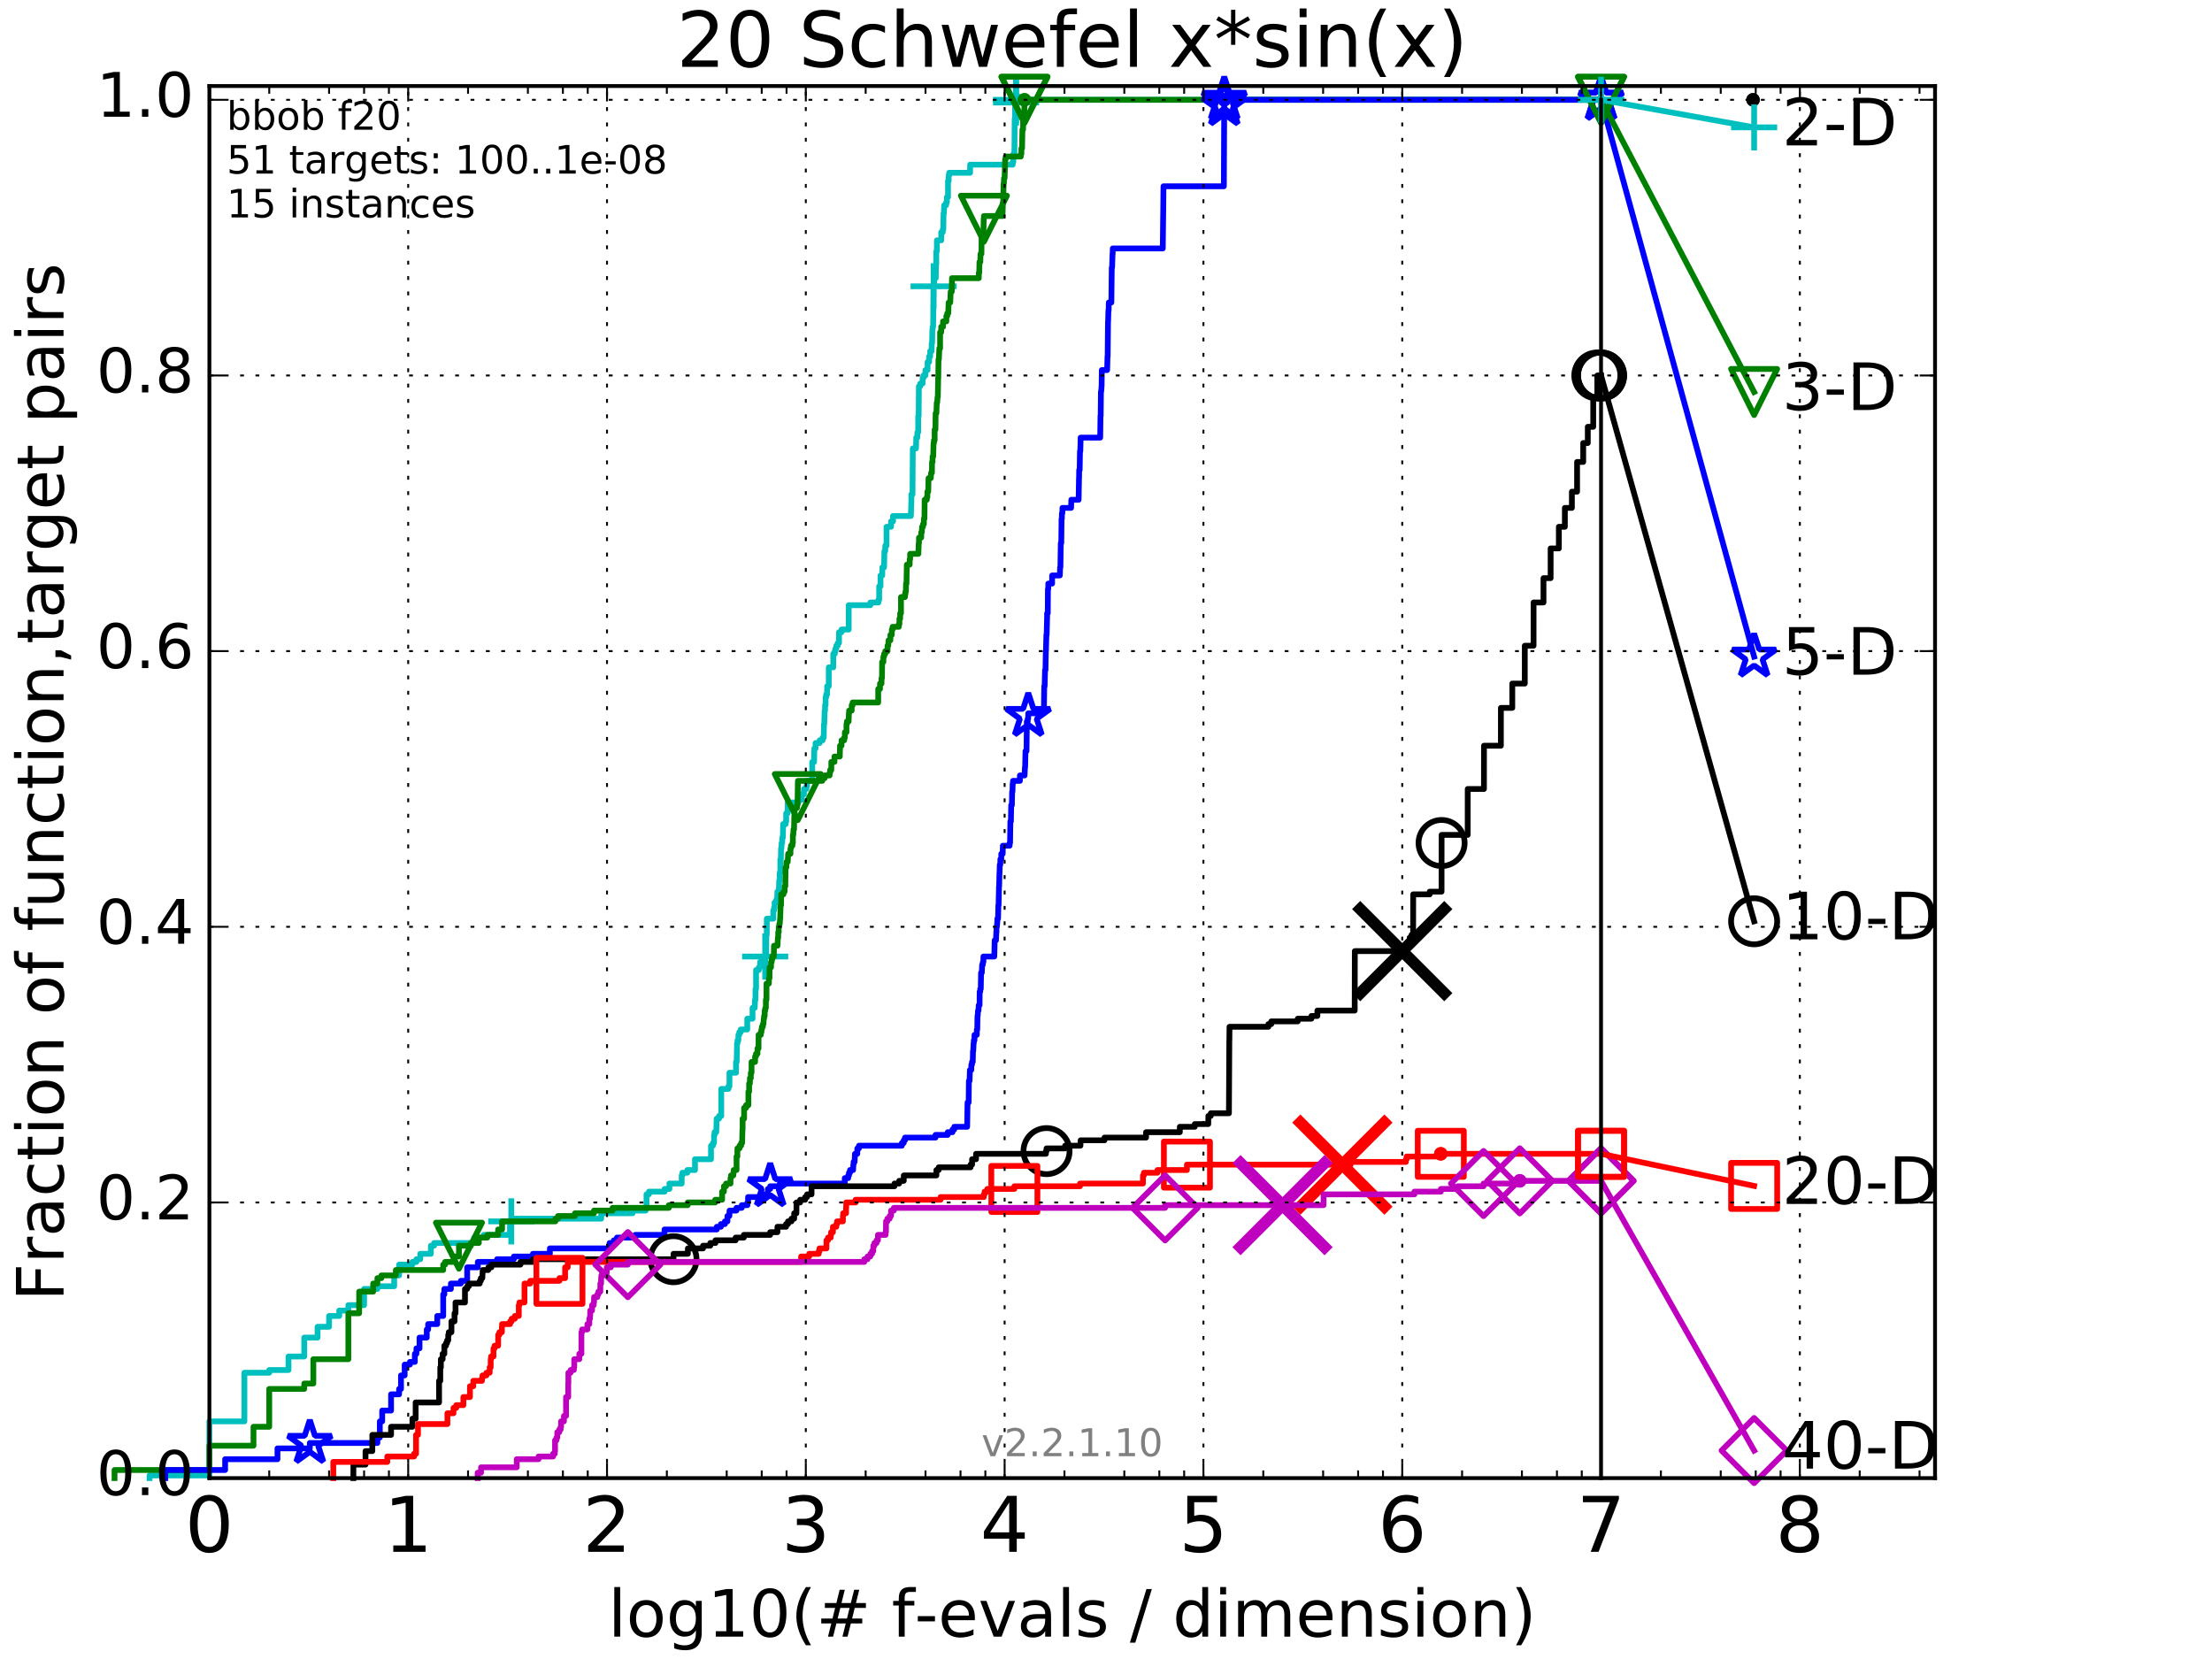 <?xml version="1.0" encoding="utf-8" standalone="no"?>
<!DOCTYPE svg PUBLIC "-//W3C//DTD SVG 1.1//EN"
  "http://www.w3.org/Graphics/SVG/1.1/DTD/svg11.dtd">
<!-- Created with matplotlib (http://matplotlib.org/) -->
<svg height="432pt" version="1.1" viewBox="0 0 576 432" width="576pt" xmlns="http://www.w3.org/2000/svg" xmlns:xlink="http://www.w3.org/1999/xlink">
 <defs>
  <style type="text/css">
*{stroke-linecap:butt;stroke-linejoin:round;stroke-miterlimit:100000;}
  </style>
 </defs>
 <g id="figure_1">
  <g id="patch_1">
   <path d="M 0 432 
L 576 432 
L 576 0 
L 0 0 
z
" style="fill:#ffffff;"/>
  </g>
  <g id="axes_1">
   <g id="patch_2">
    <path d="M 54.525 384.9 
L 503.88 384.9 
L 503.88 22.4 
L 54.525 22.4 
z
" style="fill:#ffffff;"/>
   </g>
   <g id="line2d_1">
    <defs>
     <path d="M 0 1.5 
C 0.398 1.5 0.779 1.342 1.061 1.061 
C 1.342 0.779 1.5 0.398 1.5 0 
C 1.5 -0.398 1.342 -0.779 1.061 -1.061 
C 0.779 -1.342 0.398 -1.5 0 -1.5 
C -0.398 -1.5 -0.779 -1.342 -1.061 -1.061 
C -1.342 -0.779 -1.5 -0.398 -1.5 0 
C -1.5 0.398 -1.342 0.779 -1.061 1.061 
C -0.779 1.342 -0.398 1.5 0 1.5 
z
" id="md1bc7c677f" style="stroke:#00bfbf;stroke-width:0.5;"/>
    </defs>
    <g>
     <use style="fill:#00bfbf;stroke:#00bfbf;stroke-width:0.5;" x="264.582" xlink:href="#md1bc7c677f" y="25.989"/>
     <use style="fill:#00bfbf;stroke:#00bfbf;stroke-width:0.5;" x="264.582" xlink:href="#md1bc7c677f" y="25.989"/>
    </g>
   </g>
   <g id="line2d_2">
    <path d="M 38.941 384.9 
L 38.941 384.196 
L 54.525 384.196 
L 54.525 370.121 
L 63.641 370.121 
L 63.641 357.454 
L 70.109 357.454 
L 70.109 356.75 
L 75.126 356.75 
L 75.126 353.231 
L 79.225 353.231 
L 79.225 348.305 
L 82.691 348.305 
L 82.691 345.49 
L 85.693 345.49 
L 85.693 342.675 
L 88.341 342.675 
L 88.341 341.268 
L 90.71 341.268 
L 90.71 339.86 
L 94.809 339.86 
L 94.809 335.638 
L 98.275 335.638 
L 98.275 334.934 
L 102.64 334.934 
L 102.64 332.119 
L 103.925 332.119 
L 103.925 329.304 
L 107.391 329.304 
L 107.391 328.6 
L 108.437 328.6 
L 108.437 327.897 
L 109.436 327.897 
L 109.436 326.489 
L 112.193 326.489 
L 112.193 324.378 
L 113.041 324.378 
L 113.041 323.674 
L 123.504 323.674 
L 123.504 322.267 
L 125.977 322.267 
L 125.977 321.563 
L 132.794 321.563 
L 132.794 318.044 
L 133.137 318.044 
L 133.137 317.34 
L 156.552 317.34 
L 156.552 315.933 
L 164.727 315.933 
L 164.727 315.229 
L 168.133 315.229 
L 168.133 314.525 
L 168.347 314.525 
L 168.347 311.007 
L 168.979 311.007 
L 168.979 310.303 
L 173.078 310.303 
L 173.078 309.599 
L 174.312 309.599 
L 174.312 308.192 
L 177.511 308.192 
L 177.511 306.08 
L 177.699 306.08 
L 177.699 305.377 
L 178.977 305.377 
L 178.977 304.673 
L 180.97 304.673 
L 180.97 301.858 
L 185.143 301.858 
L 185.143 298.339 
L 185.643 298.339 
L 185.643 297.635 
L 185.938 297.635 
L 185.938 295.524 
L 186.068 295.524 
L 186.068 294.82 
L 186.516 294.82 
L 186.611 291.302 
L 187.234 291.302 
L 187.234 290.598 
L 187.81 290.598 
L 187.81 283.56 
L 189.676 283.56 
L 189.676 282.857 
L 189.95 282.857 
L 189.95 279.338 
L 191.653 279.338 
L 191.653 276.523 
L 191.829 276.523 
L 191.929 271.597 
L 192.053 271.597 
L 192.053 270.893 
L 192.275 270.893 
L 192.275 269.486 
L 192.495 269.486 
L 192.495 268.782 
L 192.881 268.782 
L 192.881 268.078 
L 194.583 268.078 
L 194.583 265.263 
L 195.957 265.263 
L 195.957 262.448 
L 196.533 262.448 
L 196.594 260.337 
L 196.716 260.337 
L 196.736 257.522 
L 196.876 257.522 
L 196.876 252.596 
L 197.604 252.596 
L 197.604 251.892 
L 197.912 251.892 
L 197.931 250.484 
L 198.534 250.484 
L 198.534 249.781 
L 199.247 249.781 
L 199.247 249.077 
L 199.498 249.077 
L 199.551 243.447 
L 199.657 243.447 
L 199.675 239.224 
L 201.359 239.224 
L 201.359 237.113 
L 201.554 237.113 
L 201.554 236.409 
L 201.7 236.409 
L 201.7 235.002 
L 202.148 235.002 
L 202.148 234.298 
L 202.352 234.298 
L 202.431 232.187 
L 202.803 232.187 
L 202.895 229.372 
L 203.017 229.372 
L 203.032 227.261 
L 203.199 227.261 
L 203.199 223.742 
L 203.334 223.742 
L 203.379 220.927 
L 203.484 220.927 
L 203.528 219.519 
L 203.662 219.519 
L 203.721 218.112 
L 203.853 218.112 
L 203.927 214.593 
L 204.589 214.593 
L 204.589 213.89 
L 204.717 213.89 
L 204.717 211.778 
L 205.094 211.778 
L 205.122 208.963 
L 207.921 208.963 
L 207.921 208.26 
L 208.785 208.26 
L 208.785 206.852 
L 209.343 206.852 
L 209.343 205.445 
L 209.978 205.445 
L 209.978 204.741 
L 210.122 204.741 
L 210.122 203.333 
L 211.5 203.333 
L 211.5 198.407 
L 211.985 198.407 
L 212.046 194.888 
L 212.37 194.888 
L 212.37 193.481 
L 213.439 193.481 
L 213.439 192.777 
L 214.21 192.777 
L 214.21 192.073 
L 214.495 192.073 
L 214.568 188.555 
L 214.632 188.555 
L 214.741 185.036 
L 214.84 185.036 
L 214.84 183.628 
L 214.983 183.628 
L 214.983 181.517 
L 215.144 181.517 
L 215.144 180.813 
L 215.382 180.813 
L 215.382 178.702 
L 215.808 178.702 
L 215.808 173.776 
L 216.984 173.776 
L 216.984 170.257 
L 217.373 170.257 
L 217.373 169.553 
L 217.565 169.553 
L 217.565 168.85 
L 217.771 168.85 
L 217.771 168.146 
L 218.132 168.146 
L 218.132 167.442 
L 218.479 167.442 
L 218.479 164.627 
L 219.142 164.627 
L 219.142 163.923 
L 221.002 163.923 
L 221.002 157.59 
L 226.636 157.59 
L 226.636 156.886 
L 228.738 156.886 
L 228.738 156.182 
L 228.932 156.182 
L 228.932 152.664 
L 229.284 152.664 
L 229.284 149.849 
L 229.739 149.849 
L 229.757 147.737 
L 230.212 147.737 
L 230.293 143.515 
L 230.514 143.515 
L 230.514 142.107 
L 230.847 142.107 
L 230.847 137.181 
L 232.021 137.181 
L 232.021 135.774 
L 232.539 135.774 
L 232.539 134.366 
L 237.197 134.366 
L 237.297 130.847 
L 237.316 130.847 
L 237.316 128.736 
L 237.609 128.736 
L 237.697 116.772 
L 238.528 116.772 
L 238.587 113.957 
L 238.87 113.957 
L 238.886 112.55 
L 239.095 112.55 
L 239.095 108.327 
L 239.217 108.327 
L 239.278 100.586 
L 239.63 100.586 
L 239.63 99.883 
L 240.243 99.883 
L 240.243 98.475 
L 240.448 98.475 
L 240.448 97.771 
L 240.978 97.771 
L 240.978 96.364 
L 241.539 96.364 
L 241.539 94.253 
L 241.947 94.253 
L 241.947 92.845 
L 242.214 92.845 
L 242.214 91.438 
L 242.579 91.438 
L 242.618 89.326 
L 242.715 89.326 
L 242.785 85.808 
L 242.855 85.808 
L 242.855 85.104 
L 242.987 85.104 
L 243.082 75.251 
L 243.105 75.251 
L 243.105 74.548 
L 243.24 74.548 
L 243.24 72.436 
L 243.668 72.436 
L 243.728 68.918 
L 243.798 68.918 
L 243.808 65.399 
L 243.963 65.399 
L 243.963 62.584 
L 245.092 62.584 
L 245.092 60.473 
L 245.496 60.473 
L 245.496 59.769 
L 245.629 59.769 
L 245.7 55.546 
L 245.782 55.546 
L 245.87 53.435 
L 246.363 53.435 
L 246.363 52.731 
L 246.559 52.731 
L 246.559 51.324 
L 246.86 51.324 
L 246.86 47.102 
L 247.035 47.102 
L 247.035 45.694 
L 247.159 45.694 
L 247.159 44.99 
L 252.616 44.99 
L 252.617 42.879 
L 263.704 42.879 
L 263.704 42.175 
L 263.862 42.175 
L 263.906 40.064 
L 264.144 40.064 
L 264.226 30.915 
L 264.324 30.915 
L 264.324 27.397 
L 264.51 27.397 
L 264.582 25.989 
L 416.908 25.989 
L 416.908 25.989 
" style="fill:none;stroke:#00bfbf;stroke-linecap:square;stroke-width:1.5;"/>
   </g>
   <g id="line2d_3">
    <defs>
     <path d="M -6 0 
L 6 0 
M 0 6 
L 0 -6 
" id="m7f1abb6e0e" style="stroke:#00bfbf;stroke-width:1.5;"/>
    </defs>
    <g>
     <use style="fill:none;stroke:#00bfbf;stroke-width:1.5;" x="133.137" xlink:href="#m7f1abb6e0e" y="318.044"/>
     <use style="fill:none;stroke:#00bfbf;stroke-width:1.5;" x="199.247" xlink:href="#m7f1abb6e0e" y="249.077"/>
     <use style="fill:none;stroke:#00bfbf;stroke-width:1.5;" x="243.105" xlink:href="#m7f1abb6e0e" y="74.548"/>
     <use style="fill:none;stroke:#00bfbf;stroke-width:1.5;" x="264.582" xlink:href="#m7f1abb6e0e" y="26.693"/>
     <use style="fill:none;stroke:#00bfbf;stroke-width:1.5;" x="264.582" xlink:href="#m7f1abb6e0e" y="25.989"/>
     <use style="fill:none;stroke:#00bfbf;stroke-width:1.5;" x="416.908" xlink:href="#m7f1abb6e0e" y="25.989"/>
    </g>
   </g>
   <g id="line2d_4">
    <path d="M -15527.947 743.811 
" style="fill:none;stroke:#00bfbf;stroke-linecap:square;stroke-width:1.5;"/>
    <g>
     <use style="fill:none;stroke:#00bfbf;stroke-width:1.5;" x="-15527.947" xlink:href="#m7f1abb6e0e" y="743.811"/>
    </g>
   </g>
   <g id="line2d_5">
    <defs>
     <path d="M 0 1.5 
C 0.398 1.5 0.779 1.342 1.061 1.061 
C 1.342 0.779 1.5 0.398 1.5 0 
C 1.5 -0.398 1.342 -0.779 1.061 -1.061 
C 0.779 -1.342 0.398 -1.5 0 -1.5 
C -0.398 -1.5 -0.779 -1.342 -1.061 -1.061 
C -1.342 -0.779 -1.5 -0.398 -1.5 0 
C -1.5 0.398 -1.342 0.779 -1.061 1.061 
C -0.779 1.342 -0.398 1.5 0 1.5 
z
" id="m74c85c5cb0" style="stroke:#008000;stroke-width:0.5;"/>
    </defs>
    <g>
     <use style="fill:#008000;stroke:#008000;stroke-width:0.5;" x="266.769" xlink:href="#m74c85c5cb0" y="25.989"/>
     <use style="fill:#008000;stroke:#008000;stroke-width:0.5;" x="266.769" xlink:href="#m74c85c5cb0" y="25.989"/>
    </g>
   </g>
   <g id="line2d_6">
    <path d="M 29.825 384.9 
L 29.825 382.789 
L 54.525 382.789 
L 54.525 376.455 
L 66.01 376.455 
L 66.01 371.529 
L 70.109 371.529 
L 70.109 361.676 
L 79.225 361.676 
L 79.225 360.269 
L 81.594 360.269 
L 81.594 353.935 
L 90.71 353.935 
L 90.71 341.971 
L 93.524 341.971 
L 93.524 336.341 
L 97.178 336.341 
L 97.178 334.23 
L 98.275 334.23 
L 98.275 332.823 
L 99.321 332.823 
L 99.321 332.119 
L 103.077 332.119 
L 103.077 330.711 
L 115.41 330.711 
L 115.41 329.304 
L 115.904 329.304 
L 115.904 328.6 
L 118.224 328.6 
L 118.224 327.193 
L 119.509 327.193 
L 119.509 324.378 
L 122.615 324.378 
L 122.615 323.674 
L 124.692 323.674 
L 124.692 322.267 
L 126.895 322.267 
L 126.895 321.563 
L 129.709 321.563 
L 129.709 320.155 
L 130.743 320.155 
L 130.743 318.044 
L 144.622 318.044 
L 144.622 317.34 
L 145.293 317.34 
L 145.293 316.637 
L 149.72 316.637 
L 149.72 315.933 
L 154.672 315.933 
L 154.672 315.229 
L 159.514 315.229 
L 159.514 314.525 
L 174.166 314.525 
L 174.166 313.822 
L 179.08 313.822 
L 179.08 313.118 
L 186.229 313.118 
L 186.229 312.414 
L 188.038 312.414 
L 188.038 310.303 
L 188.508 310.303 
L 188.508 308.895 
L 189.062 308.895 
L 189.062 308.192 
L 190.221 308.192 
L 190.221 306.784 
L 190.346 306.784 
L 190.346 306.08 
L 190.961 306.08 
L 191.048 304.673 
L 191.796 304.673 
L 191.796 301.154 
L 192.012 301.154 
L 192.012 299.043 
L 192.568 299.043 
L 192.568 298.339 
L 192.984 298.339 
L 192.984 297.635 
L 193.252 297.635 
L 193.33 294.117 
L 193.377 294.117 
L 193.377 291.302 
L 193.763 291.302 
L 193.763 288.487 
L 194.278 288.487 
L 194.278 287.783 
L 194.883 287.783 
L 194.883 284.264 
L 195.072 284.264 
L 195.072 282.153 
L 195.273 282.153 
L 195.273 280.745 
L 195.516 280.745 
L 195.516 279.338 
L 195.699 279.338 
L 195.699 276.523 
L 196.621 276.523 
L 196.621 275.115 
L 196.849 275.115 
L 196.849 274.412 
L 197.246 274.412 
L 197.246 273.004 
L 197.52 273.004 
L 197.533 269.486 
L 198.109 269.486 
L 198.109 268.782 
L 198.272 268.782 
L 198.272 268.078 
L 198.385 268.078 
L 198.385 267.374 
L 198.645 267.374 
L 198.645 266.671 
L 198.805 266.671 
L 198.878 265.263 
L 198.963 265.263 
L 198.963 264.559 
L 199.121 264.559 
L 199.121 263.152 
L 199.277 263.152 
L 199.277 262.448 
L 199.432 262.448 
L 199.432 260.337 
L 199.586 260.337 
L 199.598 256.114 
L 200.227 256.114 
L 200.227 254.707 
L 200.376 254.707 
L 200.399 251.892 
L 200.772 251.892 
L 200.772 250.484 
L 200.962 250.484 
L 200.962 249.781 
L 201.106 249.781 
L 201.106 249.077 
L 201.5 249.077 
L 201.544 246.262 
L 202.467 246.262 
L 202.56 244.151 
L 202.643 244.151 
L 202.643 242.743 
L 202.777 242.743 
L 202.777 241.336 
L 202.91 241.336 
L 202.91 240.632 
L 203.042 240.632 
L 203.133 239.224 
L 203.163 239.224 
L 203.264 235.706 
L 203.394 235.706 
L 203.404 232.891 
L 204.014 232.891 
L 204.014 232.187 
L 204.313 232.187 
L 204.313 230.779 
L 204.494 230.779 
L 204.561 225.853 
L 204.778 225.853 
L 204.778 224.446 
L 205.122 224.446 
L 205.233 222.334 
L 205.832 222.334 
L 205.832 220.927 
L 205.966 220.927 
L 205.966 220.223 
L 206.345 220.223 
L 206.345 219.519 
L 206.458 219.519 
L 206.458 217.408 
L 206.571 217.408 
L 206.623 216.001 
L 206.761 216.001 
L 206.838 212.482 
L 206.873 212.482 
L 206.949 210.371 
L 207.538 210.371 
L 207.538 209.667 
L 207.67 209.667 
L 207.777 203.333 
L 214.124 203.333 
L 214.124 202.63 
L 214.741 202.63 
L 214.741 201.926 
L 216.029 201.926 
L 216.029 201.222 
L 216.165 201.222 
L 216.165 200.518 
L 216.474 200.518 
L 216.474 198.407 
L 217.29 198.407 
L 217.29 197 
L 218.677 197 
L 218.742 194.185 
L 219.132 194.185 
L 219.132 192.777 
L 219.83 192.777 
L 219.83 192.073 
L 220.002 192.073 
L 220.002 190.666 
L 220.418 190.666 
L 220.418 188.555 
L 220.539 188.555 
L 220.539 187.851 
L 220.986 187.851 
L 221.045 185.74 
L 221.105 185.74 
L 221.105 185.036 
L 221.78 185.036 
L 221.78 183.628 
L 222.029 183.628 
L 222.029 182.925 
L 228.685 182.925 
L 228.685 179.406 
L 229.15 179.406 
L 229.15 177.998 
L 229.546 177.998 
L 229.546 176.591 
L 229.665 176.591 
L 229.705 172.368 
L 230.034 172.368 
L 230.034 170.961 
L 230.222 170.961 
L 230.222 170.257 
L 230.523 170.257 
L 230.523 169.553 
L 231.109 169.553 
L 231.109 168.146 
L 231.292 168.146 
L 231.372 166.738 
L 231.853 166.738 
L 231.853 165.331 
L 232.216 165.331 
L 232.23 163.923 
L 232.431 163.923 
L 232.431 163.22 
L 234.055 163.22 
L 234.055 162.516 
L 234.205 162.516 
L 234.205 161.109 
L 234.402 161.109 
L 234.402 159.701 
L 234.614 159.701 
L 234.614 155.479 
L 235.643 155.479 
L 235.643 154.775 
L 235.771 154.775 
L 235.771 154.071 
L 235.894 154.071 
L 235.925 151.96 
L 236.046 151.96 
L 236.137 147.034 
L 236.881 147.034 
L 236.881 145.626 
L 236.997 145.626 
L 236.997 144.219 
L 239.14 144.219 
L 239.233 141.404 
L 239.304 141.404 
L 239.304 139.996 
L 239.884 139.996 
L 239.884 138.589 
L 240.051 138.589 
L 240.096 137.181 
L 240.348 137.181 
L 240.348 136.477 
L 240.578 136.477 
L 240.578 135.07 
L 240.727 135.07 
L 240.776 130.144 
L 241.335 130.144 
L 241.335 129.44 
L 241.484 129.44 
L 241.484 128.032 
L 241.71 128.032 
L 241.786 124.514 
L 242.374 124.514 
L 242.456 123.106 
L 242.668 123.106 
L 242.699 120.291 
L 242.834 120.291 
L 242.834 118.884 
L 243.005 118.884 
L 243.099 115.365 
L 243.191 115.365 
L 243.191 114.661 
L 243.38 114.661 
L 243.382 111.846 
L 243.586 111.846 
L 243.635 107.624 
L 243.832 107.624 
L 243.939 104.809 
L 244.049 104.809 
L 244.131 103.401 
L 244.206 103.401 
L 244.3 98.475 
L 244.324 98.475 
L 244.387 93.549 
L 244.488 93.549 
L 244.597 90.734 
L 244.799 90.734 
L 244.799 86.511 
L 245.085 86.511 
L 245.085 85.104 
L 245.561 85.104 
L 245.561 83.696 
L 246.428 83.696 
L 246.428 82.289 
L 246.664 82.289 
L 246.664 81.585 
L 246.928 81.585 
L 247.021 78.77 
L 247.446 78.77 
L 247.548 75.955 
L 247.844 75.955 
L 247.898 72.436 
L 254.881 72.436 
L 254.881 71.029 
L 254.997 71.029 
L 255.049 68.214 
L 255.27 68.214 
L 255.321 66.103 
L 255.565 66.103 
L 255.603 61.88 
L 255.809 61.88 
L 255.809 61.176 
L 256.081 61.176 
L 256.156 56.954 
L 256.208 56.954 
L 256.208 56.25 
L 261.049 56.25 
L 261.154 52.731 
L 261.222 52.731 
L 261.332 47.805 
L 261.405 47.805 
L 261.449 46.398 
L 261.596 46.398 
L 261.703 42.879 
L 261.712 42.879 
L 261.732 41.472 
L 261.877 41.472 
L 261.877 40.768 
L 265.815 40.768 
L 265.815 40.064 
L 265.968 40.064 
L 265.968 38.657 
L 266.137 38.657 
L 266.236 33.73 
L 266.41 33.73 
L 266.434 29.508 
L 266.715 29.508 
L 266.769 25.989 
L 416.908 25.989 
L 416.908 25.989 
" style="fill:none;stroke:#008000;stroke-linecap:square;stroke-width:1.5;"/>
   </g>
   <g id="line2d_7">
    <defs>
     <path d="M -0 6 
L 6 -6 
L -6 -6 
z
" id="md3a6ed12d8" style="stroke:#008000;stroke-linejoin:miter;stroke-width:1.5;"/>
    </defs>
    <g>
     <use style="fill:none;stroke:#008000;stroke-linejoin:miter;stroke-width:1.5;" x="119.509" xlink:href="#md3a6ed12d8" y="324.378"/>
     <use style="fill:none;stroke:#008000;stroke-linejoin:miter;stroke-width:1.5;" x="207.745" xlink:href="#md3a6ed12d8" y="207.556"/>
     <use style="fill:none;stroke:#008000;stroke-linejoin:miter;stroke-width:1.5;" x="256.208" xlink:href="#md3a6ed12d8" y="56.954"/>
     <use style="fill:none;stroke:#008000;stroke-linejoin:miter;stroke-width:1.5;" x="266.769" xlink:href="#md3a6ed12d8" y="25.989"/>
     <use style="fill:none;stroke:#008000;stroke-linejoin:miter;stroke-width:1.5;" x="266.769" xlink:href="#md3a6ed12d8" y="25.989"/>
     <use style="fill:none;stroke:#008000;stroke-linejoin:miter;stroke-width:1.5;" x="416.908" xlink:href="#md3a6ed12d8" y="25.989"/>
    </g>
   </g>
   <g id="line2d_8">
    <path d="M -15527.947 743.811 
" style="fill:none;stroke:#008000;stroke-linecap:square;stroke-width:1.5;"/>
    <g>
     <use style="fill:none;stroke:#008000;stroke-linejoin:miter;stroke-width:1.5;" x="-15527.947" xlink:href="#md3a6ed12d8" y="743.811"/>
    </g>
   </g>
   <g id="line2d_9">
    <defs>
     <path d="M 0 1.5 
C 0.398 1.5 0.779 1.342 1.061 1.061 
C 1.342 0.779 1.5 0.398 1.5 0 
C 1.5 -0.398 1.342 -0.779 1.061 -1.061 
C 0.779 -1.342 0.398 -1.5 0 -1.5 
C -0.398 -1.5 -0.779 -1.342 -1.061 -1.061 
C -1.342 -0.779 -1.5 -0.398 -1.5 0 
C -1.5 0.398 -1.342 0.779 -1.061 1.061 
C -0.779 1.342 -0.398 1.5 0 1.5 
z
" id="me1931f86d6" style="stroke:#0000ff;stroke-width:0.5;"/>
    </defs>
    <g>
     <use style="fill:#0000ff;stroke:#0000ff;stroke-width:0.5;" x="318.791" xlink:href="#me1931f86d6" y="25.989"/>
     <use style="fill:#0000ff;stroke:#0000ff;stroke-width:0.5;" x="318.791" xlink:href="#me1931f86d6" y="25.989"/>
    </g>
   </g>
   <g id="line2d_10">
    <path d="M 43.04 384.9 
L 43.04 382.789 
L 58.624 382.789 
L 58.624 379.974 
L 72.252 379.974 
L 72.252 377.159 
L 80.676 377.159 
L 80.676 375.751 
L 98.275 375.751 
L 98.275 374.344 
L 98.908 374.344 
L 98.908 370.121 
L 99.524 370.121 
L 99.524 367.306 
L 101.832 367.306 
L 101.832 363.084 
L 103.925 363.084 
L 103.925 361.676 
L 104.419 361.676 
L 104.419 358.158 
L 105.376 358.158 
L 105.376 355.343 
L 106.739 355.343 
L 106.739 354.639 
L 108.024 354.639 
L 108.024 352.528 
L 108.437 352.528 
L 108.437 351.12 
L 109.24 351.12 
L 109.24 348.305 
L 111.13 348.305 
L 111.13 346.194 
L 111.49 346.194 
L 111.49 344.786 
L 113.859 344.786 
L 113.859 342.675 
L 115.41 342.675 
L 115.41 337.045 
L 115.708 337.045 
L 115.708 335.638 
L 117.416 335.638 
L 117.416 334.23 
L 120.003 334.23 
L 120.003 333.526 
L 121.652 333.526 
L 121.652 330.008 
L 124.426 330.008 
L 124.426 328.6 
L 129.443 328.6 
L 129.443 327.897 
L 133.808 327.897 
L 133.808 327.193 
L 138.772 327.193 
L 138.772 326.489 
L 143.187 326.489 
L 143.187 325.082 
L 158.728 325.082 
L 158.728 323.674 
L 159.835 323.674 
L 159.835 322.97 
L 160.651 322.97 
L 160.651 322.267 
L 165.402 322.267 
L 165.402 321.563 
L 173.032 321.563 
L 173.032 320.155 
L 186.649 320.155 
L 186.649 319.452 
L 187.72 319.452 
L 187.72 318.748 
L 188.765 318.748 
L 188.765 318.044 
L 189.421 318.044 
L 189.421 316.637 
L 189.928 316.637 
L 189.972 315.229 
L 191.759 315.229 
L 191.759 314.525 
L 193.152 314.525 
L 193.152 313.822 
L 194.631 313.822 
L 194.631 313.118 
L 194.799 313.118 
L 194.799 311.71 
L 198.563 311.71 
L 198.563 311.007 
L 199.959 311.007 
L 199.959 309.599 
L 200.558 309.599 
L 200.558 308.895 
L 203.05 308.895 
L 203.05 308.192 
L 219.974 308.192 
L 219.974 306.784 
L 220.869 306.784 
L 220.869 306.08 
L 221.069 306.08 
L 221.069 305.377 
L 221.338 305.377 
L 221.338 304.673 
L 222.148 304.673 
L 222.205 303.265 
L 222.272 303.265 
L 222.272 302.562 
L 222.537 302.562 
L 222.629 300.45 
L 223.239 300.45 
L 223.239 299.043 
L 223.675 299.043 
L 223.675 298.339 
L 234.839 298.339 
L 234.839 297.635 
L 235.327 297.635 
L 235.327 296.932 
L 235.655 296.932 
L 235.655 296.228 
L 243.611 296.228 
L 243.611 295.524 
L 246.787 295.524 
L 246.787 294.82 
L 248.025 294.82 
L 248.025 294.117 
L 248.489 294.117 
L 248.489 293.413 
L 251.844 293.413 
L 251.943 287.079 
L 252.235 287.079 
L 252.298 281.449 
L 252.477 281.449 
L 252.562 278.634 
L 252.912 278.634 
L 252.94 277.227 
L 253.105 277.227 
L 253.105 276.523 
L 253.303 276.523 
L 253.365 273.708 
L 253.421 273.708 
L 253.529 271.597 
L 253.583 271.597 
L 253.583 270.893 
L 253.744 270.893 
L 253.758 269.486 
L 254.352 269.486 
L 254.373 268.078 
L 254.478 268.078 
L 254.535 264.559 
L 254.591 264.559 
L 254.671 263.152 
L 254.799 263.152 
L 254.863 261.744 
L 255.078 261.744 
L 255.104 258.226 
L 255.254 258.226 
L 255.254 257.522 
L 255.392 257.522 
L 255.466 253.299 
L 255.663 253.299 
L 255.75 251.188 
L 255.933 251.188 
L 255.933 250.484 
L 256.078 250.484 
L 256.078 249.077 
L 258.913 249.077 
L 259.014 244.854 
L 259.353 244.854 
L 259.437 242.743 
L 259.478 242.743 
L 259.478 241.336 
L 259.592 241.336 
L 259.695 239.928 
L 259.705 239.928 
L 259.705 239.224 
L 259.89 239.224 
L 259.971 235.706 
L 260.032 235.706 
L 260.14 230.779 
L 260.173 230.779 
L 260.263 227.261 
L 260.285 227.261 
L 260.345 225.149 
L 260.475 225.149 
L 260.495 223.742 
L 260.731 223.742 
L 260.731 222.334 
L 261.101 222.334 
L 261.14 220.223 
L 262.9 220.223 
L 262.9 219.519 
L 263.018 219.519 
L 263.099 213.89 
L 263.239 213.89 
L 263.309 209.667 
L 263.492 209.667 
L 263.56 206.148 
L 263.648 206.148 
L 263.7 204.037 
L 263.786 204.037 
L 263.786 203.333 
L 265.58 203.333 
L 265.58 201.926 
L 266.8 201.926 
L 266.887 199.815 
L 266.943 199.815 
L 267.035 195.592 
L 267.3 195.592 
L 267.395 187.851 
L 267.613 187.851 
L 267.613 187.147 
L 267.728 187.147 
L 267.761 185.74 
L 271.632 185.74 
L 271.632 184.332 
L 271.838 184.332 
L 271.919 178.702 
L 272.022 178.702 
L 272.127 174.48 
L 272.239 174.48 
L 272.332 169.553 
L 272.362 169.553 
L 272.472 165.331 
L 272.544 165.331 
L 272.652 161.109 
L 272.657 161.109 
L 272.663 159.701 
L 272.836 159.701 
L 272.876 153.367 
L 272.967 153.367 
L 272.973 151.96 
L 273.972 151.96 
L 273.972 149.849 
L 275.979 149.849 
L 276.05 147.737 
L 276.13 147.737 
L 276.229 141.404 
L 276.352 141.404 
L 276.43 135.07 
L 276.503 135.07 
L 276.522 133.662 
L 276.634 133.662 
L 276.658 132.255 
L 278.906 132.255 
L 278.972 130.144 
L 280.871 130.144 
L 280.968 124.514 
L 280.988 124.514 
L 281.012 122.402 
L 281.143 122.402 
L 281.225 117.476 
L 281.311 117.476 
L 281.399 113.957 
L 286.489 113.957 
L 286.563 108.327 
L 286.615 108.327 
L 286.681 101.994 
L 286.742 101.994 
L 286.847 100.586 
L 286.859 100.586 
L 286.908 96.364 
L 288.297 96.364 
L 288.393 92.845 
L 288.434 92.845 
L 288.525 83.696 
L 288.551 83.696 
L 288.625 80.881 
L 288.684 80.881 
L 288.735 78.77 
L 289.396 78.77 
L 289.503 69.621 
L 289.589 69.621 
L 289.7 66.103 
L 289.739 66.103 
L 289.763 64.695 
L 302.786 64.695 
L 302.893 55.546 
L 302.898 55.546 
L 302.97 48.509 
L 318.691 48.509 
L 318.791 25.989 
L 416.908 25.989 
L 416.908 25.989 
" style="fill:none;stroke:#0000ff;stroke-linecap:square;stroke-width:1.5;"/>
   </g>
   <g id="line2d_11">
    <defs>
     <path d="M 0 -6 
L -1.347 -1.854 
L -5.706 -1.854 
L -2.18 0.708 
L -3.527 4.854 
L -0 2.292 
L 3.527 4.854 
L 2.18 0.708 
L 5.706 -1.854 
L 1.347 -1.854 
z
" id="m152a3a4797" style="stroke:#0000ff;stroke-linejoin:bevel;stroke-width:1.5;"/>
    </defs>
    <g>
     <use style="fill:none;stroke:#0000ff;stroke-linejoin:bevel;stroke-width:1.5;" x="80.676" xlink:href="#m152a3a4797" y="375.751"/>
     <use style="fill:none;stroke:#0000ff;stroke-linejoin:bevel;stroke-width:1.5;" x="200.558" xlink:href="#m152a3a4797" y="308.895"/>
     <use style="fill:none;stroke:#0000ff;stroke-linejoin:bevel;stroke-width:1.5;" x="267.761" xlink:href="#m152a3a4797" y="186.443"/>
     <use style="fill:none;stroke:#0000ff;stroke-linejoin:bevel;stroke-width:1.5;" x="318.791" xlink:href="#m152a3a4797" y="27.397"/>
     <use style="fill:none;stroke:#0000ff;stroke-linejoin:bevel;stroke-width:1.5;" x="318.791" xlink:href="#m152a3a4797" y="25.989"/>
     <use style="fill:none;stroke:#0000ff;stroke-linejoin:bevel;stroke-width:1.5;" x="416.908" xlink:href="#m152a3a4797" y="25.989"/>
    </g>
   </g>
   <g id="line2d_12">
    <path d="M -15527.947 743.811 
" style="fill:none;stroke:#0000ff;stroke-linecap:square;stroke-width:1.5;"/>
    <g>
     <use style="fill:none;stroke:#0000ff;stroke-linejoin:bevel;stroke-width:1.5;" x="-15527.947" xlink:href="#m152a3a4797" y="743.811"/>
    </g>
   </g>
   <g id="line2d_13">
    <defs>
     <path d="M 0 1.5 
C 0.398 1.5 0.779 1.342 1.061 1.061 
C 1.342 0.779 1.5 0.398 1.5 0 
C 1.5 -0.398 1.342 -0.779 1.061 -1.061 
C 0.779 -1.342 0.398 -1.5 0 -1.5 
C -0.398 -1.5 -0.779 -1.342 -1.061 -1.061 
C -1.342 -0.779 -1.5 -0.398 -1.5 0 
C -1.5 0.398 -1.342 0.779 -1.061 1.061 
C -0.779 1.342 -0.398 1.5 0 1.5 
z
" id="m83d4b904a1" style="stroke:#000000;stroke-width:0.5;"/>
    </defs>
    <g>
     <use style="stroke:#000000;stroke-width:0.5;" x="456.482" xlink:href="#m83d4b904a1" y="25.989"/>
     <use style="stroke:#000000;stroke-width:0.5;" x="456.482" xlink:href="#m83d4b904a1" y="25.989"/>
    </g>
   </g>
   <g id="line2d_14">
    <path d="M 92.02 384.9 
L 92.02 381.381 
L 95.181 381.381 
L 95.181 377.863 
L 96.952 377.863 
L 96.952 373.64 
L 101.832 373.64 
L 101.832 371.529 
L 107.391 371.529 
L 107.391 369.418 
L 108.232 369.418 
L 108.232 365.195 
L 114.336 365.195 
L 114.336 359.565 
L 114.648 359.565 
L 114.648 356.046 
L 114.802 356.046 
L 114.802 353.935 
L 115.26 353.935 
L 115.26 352.528 
L 115.708 352.528 
L 115.708 350.416 
L 116.147 350.416 
L 116.147 349.713 
L 116.436 349.713 
L 116.436 349.009 
L 116.72 349.009 
L 116.72 347.601 
L 116.861 347.601 
L 116.861 346.898 
L 117.553 346.898 
L 117.553 344.083 
L 118.356 344.083 
L 118.356 341.971 
L 118.617 341.971 
L 118.617 339.156 
L 121.077 339.156 
L 121.077 335.638 
L 121.652 335.638 
L 121.652 334.934 
L 122.102 334.934 
L 122.102 334.23 
L 124.922 334.23 
L 124.922 333.526 
L 125.215 333.526 
L 125.215 332.823 
L 125.599 332.823 
L 125.694 330.711 
L 127.163 330.711 
L 127.163 330.008 
L 127.949 330.008 
L 127.949 329.304 
L 135.526 329.304 
L 135.526 328.6 
L 138.772 328.6 
L 138.772 327.897 
L 175.377 327.897 
L 175.377 326.489 
L 179.118 326.489 
L 179.118 325.082 
L 183.068 325.082 
L 183.068 324.378 
L 184.954 324.378 
L 184.954 323.674 
L 186.299 323.674 
L 186.299 322.97 
L 191.557 322.97 
L 191.557 322.267 
L 193.693 322.267 
L 193.693 321.563 
L 200.548 321.563 
L 200.548 320.859 
L 202.443 320.859 
L 202.443 319.452 
L 204.68 319.452 
L 204.68 318.748 
L 205.191 318.748 
L 205.191 318.044 
L 206.091 318.044 
L 206.091 317.34 
L 206.802 317.34 
L 206.802 315.933 
L 207.378 315.933 
L 207.413 313.118 
L 208.362 313.118 
L 208.362 312.414 
L 209.654 312.414 
L 209.654 311.71 
L 210.16 311.71 
L 210.16 311.007 
L 211.322 311.007 
L 211.322 308.895 
L 232.917 308.895 
L 232.917 308.192 
L 234.142 308.192 
L 234.142 307.488 
L 235.337 307.488 
L 235.337 306.08 
L 243.836 306.08 
L 243.836 304.673 
L 244.438 304.673 
L 244.438 303.969 
L 252.727 303.969 
L 252.727 303.265 
L 253.127 303.265 
L 253.127 301.858 
L 254.158 301.858 
L 254.158 300.45 
L 272.361 300.45 
L 272.361 299.747 
L 272.512 299.747 
L 272.512 299.043 
L 277.355 299.043 
L 277.355 298.339 
L 281.335 298.339 
L 281.395 296.932 
L 287.606 296.932 
L 287.606 296.228 
L 298.428 296.228 
L 298.428 294.82 
L 307.228 294.82 
L 307.228 293.413 
L 311.114 293.413 
L 311.114 292.709 
L 314.63 292.709 
L 314.65 290.598 
L 315.28 290.598 
L 315.28 289.894 
L 320.01 289.894 
L 320.11 270.893 
L 320.124 270.893 
L 320.16 267.374 
L 330.285 267.374 
L 330.285 266.671 
L 331.042 266.671 
L 331.042 265.967 
L 337.929 265.967 
L 337.929 265.263 
L 341.492 265.263 
L 341.492 264.559 
L 343.04 264.559 
L 343.04 263.152 
L 352.762 263.152 
L 352.795 247.669 
L 365.676 247.669 
L 365.676 246.966 
L 365.798 246.966 
L 365.798 246.262 
L 366.505 246.262 
L 366.505 245.558 
L 367.088 245.558 
L 367.088 244.151 
L 367.56 244.151 
L 367.56 243.447 
L 367.975 243.447 
L 367.991 232.891 
L 372.287 232.891 
L 372.287 232.187 
L 375.376 232.187 
L 375.388 217.408 
L 382.186 217.408 
L 382.194 205.445 
L 386.419 205.445 
L 386.427 194.185 
L 390.825 194.185 
L 390.831 184.332 
L 393.792 184.332 
L 393.798 177.998 
L 397.05 177.998 
L 397.055 168.146 
L 399.335 168.146 
L 399.339 156.886 
L 401.92 156.886 
L 401.924 150.552 
L 403.778 150.552 
L 403.782 142.811 
L 405.921 142.811 
L 405.924 137.181 
L 407.487 137.181 
L 407.489 132.255 
L 409.316 132.255 
L 409.317 128.032 
L 410.669 128.032 
L 410.671 120.291 
L 412.266 120.291 
L 412.267 115.365 
L 413.456 115.365 
L 413.458 111.142 
L 414.873 111.142 
L 414.874 103.401 
L 415.936 103.401 
L 415.937 97.771 
L 416.908 97.771 
L 416.908 97.771 
" style="fill:none;stroke:#000000;stroke-linecap:square;stroke-width:1.5;"/>
   </g>
   <g id="line2d_15">
    <defs>
     <path d="M 0 6 
C 1.591 6 3.117 5.368 4.243 4.243 
C 5.368 3.117 6 1.591 6 0 
C 6 -1.591 5.368 -3.117 4.243 -4.243 
C 3.117 -5.368 1.591 -6 0 -6 
C -1.591 -6 -3.117 -5.368 -4.243 -4.243 
C -5.368 -3.117 -6 -1.591 -6 0 
C -6 1.591 -5.368 3.117 -4.243 4.243 
C -3.117 5.368 -1.591 6 0 6 
z
" id="m3b474aeb03" style="stroke:#000000;stroke-width:1.5;"/>
    </defs>
    <g>
     <use style="fill:none;stroke:#000000;stroke-width:1.5;" x="175.377" xlink:href="#m3b474aeb03" y="327.897"/>
     <use style="fill:none;stroke:#000000;stroke-width:1.5;" x="272.512" xlink:href="#m3b474aeb03" y="299.747"/>
     <use style="fill:none;stroke:#000000;stroke-width:1.5;" x="375.385" xlink:href="#m3b474aeb03" y="219.519"/>
     <use style="fill:none;stroke:#000000;stroke-width:1.5;" x="415.937" xlink:href="#m3b474aeb03" y="97.771"/>
     <use style="fill:none;stroke:#000000;stroke-width:1.5;" x="416.908" xlink:href="#m3b474aeb03" y="97.771"/>
    </g>
   </g>
   <g id="line2d_16">
    <path d="M -15527.947 743.811 
" style="fill:none;stroke:#000000;stroke-linecap:square;stroke-width:1.5;"/>
    <g>
     <use style="fill:none;stroke:#000000;stroke-width:1.5;" x="-15527.947" xlink:href="#m3b474aeb03" y="743.811"/>
    </g>
   </g>
   <g id="line2d_17">
    <path clip-path="url(#p13d99bf319)" d="M 365.139 247.669 
" style="fill:none;stroke:#000000;stroke-linecap:square;"/>
    <defs>
     <path d="M -12 12 
L 12 -12 
M -12 -12 
L 12 12 
" id="m273455a231" style="stroke:#000000;stroke-width:3.0;"/>
    </defs>
    <g clip-path="url(#p13d99bf319)">
     <use style="stroke:#000000;stroke-width:3.0;" x="365.139" xlink:href="#m273455a231" y="247.669"/>
    </g>
   </g>
   <g id="line2d_18">
    <defs>
     <path d="M 0 1.5 
C 0.398 1.5 0.779 1.342 1.061 1.061 
C 1.342 0.779 1.5 0.398 1.5 0 
C 1.5 -0.398 1.342 -0.779 1.061 -1.061 
C 0.779 -1.342 0.398 -1.5 0 -1.5 
C -0.398 -1.5 -0.779 -1.342 -1.061 -1.061 
C -1.342 -0.779 -1.5 -0.398 -1.5 0 
C -1.5 0.398 -1.342 0.779 -1.061 1.061 
C -0.779 1.342 -0.398 1.5 0 1.5 
z
" id="m8b674f7a88" style="stroke:#ff0000;stroke-width:0.5;"/>
    </defs>
    <g>
     <use style="fill:#ff0000;stroke:#ff0000;stroke-width:0.5;" x="375.177" xlink:href="#m8b674f7a88" y="300.45"/>
     <use style="fill:#ff0000;stroke:#ff0000;stroke-width:0.5;" x="375.177" xlink:href="#m8b674f7a88" y="300.45"/>
    </g>
   </g>
   <g id="line2d_19">
    <path d="M 86.79 384.9 
L 86.79 380.678 
L 100.852 380.678 
L 100.852 379.27 
L 107.815 379.27 
L 107.815 378.566 
L 108.334 378.566 
L 108.334 373.64 
L 108.842 373.64 
L 108.842 370.825 
L 116.507 370.825 
L 116.507 368.01 
L 118.091 368.01 
L 118.091 366.603 
L 118.812 366.603 
L 118.812 365.899 
L 120.666 365.899 
L 120.666 363.788 
L 122.378 363.788 
L 122.378 360.973 
L 123.241 360.973 
L 123.241 359.565 
L 125.504 359.565 
L 125.504 358.861 
L 125.647 358.861 
L 125.647 358.158 
L 126.669 358.158 
L 126.669 357.454 
L 127.516 357.454 
L 127.516 356.046 
L 127.777 356.046 
L 127.777 353.935 
L 127.863 353.935 
L 127.863 353.231 
L 128.5 353.231 
L 128.5 351.12 
L 128.791 351.12 
L 128.791 350.416 
L 129.722 350.416 
L 129.722 347.601 
L 130.037 347.601 
L 130.037 346.898 
L 130.692 346.898 
L 130.692 345.49 
L 130.73 345.49 
L 130.73 344.786 
L 132.828 344.786 
L 132.828 344.083 
L 133.239 344.083 
L 133.239 343.379 
L 134.071 343.379 
L 134.071 342.675 
L 135.093 342.675 
L 135.093 339.86 
L 135.249 339.86 
L 135.249 339.156 
L 136.574 339.156 
L 136.574 334.23 
L 138.072 334.23 
L 138.072 333.526 
L 145.68 333.526 
L 145.68 332.823 
L 147.152 332.823 
L 147.152 330.008 
L 147.835 330.008 
L 147.835 328.6 
L 208.616 328.6 
L 208.616 327.193 
L 210.703 327.193 
L 210.703 326.489 
L 213.199 326.489 
L 213.199 325.785 
L 213.397 325.785 
L 213.397 325.082 
L 215.209 325.082 
L 215.209 322.97 
L 215.608 322.97 
L 215.608 322.267 
L 216.322 322.267 
L 216.322 321.563 
L 216.418 321.563 
L 216.418 320.859 
L 216.893 320.859 
L 216.893 319.452 
L 217.778 319.452 
L 217.778 318.748 
L 217.961 318.748 
L 217.961 318.044 
L 219.492 318.044 
L 219.492 316.637 
L 219.545 316.637 
L 219.545 315.933 
L 220.308 315.933 
L 220.308 314.525 
L 220.354 314.525 
L 220.354 313.118 
L 222.797 313.118 
L 222.797 312.414 
L 244.923 312.414 
L 244.923 311.71 
L 256.188 311.71 
L 256.188 311.007 
L 256.385 311.007 
L 256.385 310.303 
L 257.086 310.303 
L 257.086 309.599 
L 264.138 309.599 
L 264.138 308.895 
L 281.227 308.895 
L 281.227 308.192 
L 297.629 308.192 
L 297.629 306.08 
L 297.863 306.08 
L 297.863 305.377 
L 301.402 305.377 
L 301.402 304.673 
L 309.073 304.673 
L 309.073 303.265 
L 351.705 303.265 
L 351.705 302.562 
L 366.095 302.562 
L 366.095 301.858 
L 366.288 301.858 
L 366.288 301.154 
L 375.177 301.154 
L 375.177 300.45 
L 416.908 300.45 
" style="fill:none;stroke:#ff0000;stroke-linecap:square;stroke-width:1.5;"/>
   </g>
   <g id="line2d_20">
    <defs>
     <path d="M -6 6 
L 6 6 
L 6 -6 
L -6 -6 
z
" id="m7d805b9c8a" style="stroke:#ff0000;stroke-linejoin:miter;stroke-width:1.5;"/>
    </defs>
    <g>
     <use style="fill:none;stroke:#ff0000;stroke-linejoin:miter;stroke-width:1.5;" x="145.68" xlink:href="#m7d805b9c8a" y="333.526"/>
     <use style="fill:none;stroke:#ff0000;stroke-linejoin:miter;stroke-width:1.5;" x="264.138" xlink:href="#m7d805b9c8a" y="309.599"/>
     <use style="fill:none;stroke:#ff0000;stroke-linejoin:miter;stroke-width:1.5;" x="309.073" xlink:href="#m7d805b9c8a" y="303.265"/>
     <use style="fill:none;stroke:#ff0000;stroke-linejoin:miter;stroke-width:1.5;" x="375.177" xlink:href="#m7d805b9c8a" y="300.45"/>
     <use style="fill:none;stroke:#ff0000;stroke-linejoin:miter;stroke-width:1.5;" x="416.908" xlink:href="#m7d805b9c8a" y="300.45"/>
    </g>
   </g>
   <g id="line2d_21">
    <path d="M -15527.947 743.811 
" style="fill:none;stroke:#ff0000;stroke-linecap:square;stroke-width:1.5;"/>
    <g>
     <use style="fill:none;stroke:#ff0000;stroke-linejoin:miter;stroke-width:1.5;" x="-15527.947" xlink:href="#m7d805b9c8a" y="743.811"/>
    </g>
   </g>
   <g id="line2d_22">
    <path clip-path="url(#p13d99bf319)" d="M 349.555 303.265 
" style="fill:none;stroke:#ff0000;stroke-linecap:square;"/>
    <defs>
     <path d="M -12 12 
L 12 -12 
M -12 -12 
L 12 12 
" id="mcb9d88f4cd" style="stroke:#ff0000;stroke-width:3.0;"/>
    </defs>
    <g clip-path="url(#p13d99bf319)">
     <use style="fill:#ff0000;stroke:#ff0000;stroke-width:3.0;" x="349.555" xlink:href="#mcb9d88f4cd" y="303.265"/>
    </g>
   </g>
   <g id="line2d_23">
    <defs>
     <path d="M 0 1.5 
C 0.398 1.5 0.779 1.342 1.061 1.061 
C 1.342 0.779 1.5 0.398 1.5 0 
C 1.5 -0.398 1.342 -0.779 1.061 -1.061 
C 0.779 -1.342 0.398 -1.5 0 -1.5 
C -0.398 -1.5 -0.779 -1.342 -1.061 -1.061 
C -1.342 -0.779 -1.5 -0.398 -1.5 0 
C -1.5 0.398 -1.342 0.779 -1.061 1.061 
C -0.779 1.342 -0.398 1.5 0 1.5 
z
" id="m84ddd5d5a6" style="stroke:#bf00bf;stroke-width:0.5;"/>
    </defs>
    <g>
     <use style="fill:#bf00bf;stroke:#bf00bf;stroke-width:0.5;" x="395.75" xlink:href="#m84ddd5d5a6" y="307.488"/>
     <use style="fill:#bf00bf;stroke:#bf00bf;stroke-width:0.5;" x="395.75" xlink:href="#m84ddd5d5a6" y="307.488"/>
    </g>
   </g>
   <g id="line2d_24">
    <path d="M 124.376 384.9 
L 124.376 383.493 
L 125.263 383.493 
L 125.263 382.085 
L 134.556 382.085 
L 134.556 379.974 
L 140.235 379.974 
L 140.235 379.27 
L 144.021 379.27 
L 144.021 378.566 
L 144.468 378.566 
L 144.468 377.863 
L 144.53 377.863 
L 144.53 375.048 
L 144.906 375.048 
L 144.906 374.344 
L 145.117 374.344 
L 145.117 372.936 
L 145.641 372.936 
L 145.641 372.233 
L 145.99 372.233 
L 145.99 371.529 
L 146.105 371.529 
L 146.105 370.121 
L 146.848 370.121 
L 146.848 368.714 
L 147.397 368.714 
L 147.397 364.491 
L 147.406 364.491 
L 147.406 363.788 
L 147.968 363.788 
L 147.968 360.269 
L 148.003 360.269 
L 148.003 357.454 
L 148.584 357.454 
L 148.584 356.75 
L 149.433 356.75 
L 149.433 356.046 
L 149.532 356.046 
L 149.532 353.935 
L 150.848 353.935 
L 150.848 352.528 
L 151.399 352.528 
L 151.399 346.898 
L 151.573 346.898 
L 151.573 346.194 
L 152.955 346.194 
L 152.955 344.786 
L 153.457 344.786 
L 153.457 343.379 
L 153.635 343.379 
L 153.635 342.675 
L 153.69 342.675 
L 153.69 341.268 
L 154.17 341.268 
L 154.17 339.86 
L 154.594 339.86 
L 154.594 339.156 
L 154.692 339.156 
L 154.692 337.749 
L 155.55 337.749 
L 155.55 337.045 
L 155.819 337.045 
L 155.819 336.341 
L 156.322 336.341 
L 156.322 334.23 
L 156.522 334.23 
L 156.522 332.823 
L 156.588 332.823 
L 156.588 332.119 
L 156.809 332.119 
L 156.809 331.415 
L 157.995 331.415 
L 157.995 330.008 
L 159.047 330.008 
L 159.047 329.304 
L 163.49 329.304 
L 163.49 328.6 
L 225.069 328.6 
L 225.069 327.897 
L 225.897 327.897 
L 225.897 327.193 
L 226.628 327.193 
L 226.628 326.489 
L 227.07 326.489 
L 227.07 325.785 
L 227.403 325.785 
L 227.403 324.378 
L 227.701 324.378 
L 227.701 323.674 
L 228.25 323.674 
L 228.25 322.97 
L 228.616 322.97 
L 228.616 321.563 
L 230.607 321.563 
L 230.607 320.859 
L 230.691 320.859 
L 230.691 320.155 
L 230.711 320.155 
L 230.711 318.044 
L 231.066 318.044 
L 231.066 317.34 
L 231.666 317.34 
L 231.666 316.637 
L 232.03 316.637 
L 232.03 315.229 
L 232.751 315.229 
L 232.751 314.525 
L 303.384 314.525 
L 303.384 313.822 
L 344.655 313.822 
L 344.655 311.007 
L 368.322 311.007 
L 368.322 310.303 
L 375.196 310.303 
L 375.196 309.599 
L 379.594 309.599 
L 379.594 308.895 
L 386.31 308.895 
L 386.31 308.192 
L 395.75 308.192 
L 395.75 307.488 
L 416.908 307.488 
" style="fill:none;stroke:#bf00bf;stroke-linecap:square;stroke-width:1.5;"/>
   </g>
   <g id="line2d_25">
    <defs>
     <path d="M -0 8.485 
L 8.485 0 
L 0 -8.485 
L -8.485 -0 
z
" id="m9789af2ac6" style="stroke:#bf00bf;stroke-linejoin:miter;stroke-width:1.5;"/>
    </defs>
    <g>
     <use style="fill:none;stroke:#bf00bf;stroke-linejoin:miter;stroke-width:1.5;" x="163.49" xlink:href="#m9789af2ac6" y="329.304"/>
     <use style="fill:none;stroke:#bf00bf;stroke-linejoin:miter;stroke-width:1.5;" x="303.384" xlink:href="#m9789af2ac6" y="314.525"/>
     <use style="fill:none;stroke:#bf00bf;stroke-linejoin:miter;stroke-width:1.5;" x="386.31" xlink:href="#m9789af2ac6" y="308.192"/>
     <use style="fill:none;stroke:#bf00bf;stroke-linejoin:miter;stroke-width:1.5;" x="395.75" xlink:href="#m9789af2ac6" y="307.488"/>
     <use style="fill:none;stroke:#bf00bf;stroke-linejoin:miter;stroke-width:1.5;" x="416.908" xlink:href="#m9789af2ac6" y="307.488"/>
    </g>
   </g>
   <g id="line2d_26">
    <path d="M -15527.947 743.811 
" style="fill:none;stroke:#bf00bf;stroke-linecap:square;stroke-width:1.5;"/>
    <g>
     <use style="fill:none;stroke:#bf00bf;stroke-linejoin:miter;stroke-width:1.5;" x="-15527.947" xlink:href="#m9789af2ac6" y="743.811"/>
    </g>
   </g>
   <g id="line2d_27">
    <path clip-path="url(#p13d99bf319)" d="M 333.971 313.822 
" style="fill:none;stroke:#bf00bf;stroke-linecap:square;"/>
    <defs>
     <path d="M -12 12 
L 12 -12 
M -12 -12 
L 12 12 
" id="m3233de0022" style="stroke:#bf00bf;stroke-width:3.0;"/>
    </defs>
    <g clip-path="url(#p13d99bf319)">
     <use style="fill:#bf00bf;stroke:#bf00bf;stroke-width:3.0;" x="333.971" xlink:href="#m3233de0022" y="313.822"/>
    </g>
   </g>
   <g id="line2d_28">
    <path d="M 416.908 307.488 
L 456.77 377.722 
" style="fill:none;stroke:#bf00bf;stroke-linecap:square;stroke-width:1.5;"/>
    <g>
     <use style="fill:none;stroke:#bf00bf;stroke-linejoin:miter;stroke-width:1.5;" x="416.908" xlink:href="#m9789af2ac6" y="307.488"/>
     <use style="fill:none;stroke:#bf00bf;stroke-linejoin:miter;stroke-width:1.5;" x="456.77" xlink:href="#m9789af2ac6" y="377.722"/>
    </g>
   </g>
   <g id="line2d_29">
    <path d="M 416.908 300.45 
L 456.77 308.811 
" style="fill:none;stroke:#ff0000;stroke-linecap:square;stroke-width:1.5;"/>
    <g>
     <use style="fill:none;stroke:#ff0000;stroke-linejoin:miter;stroke-width:1.5;" x="416.908" xlink:href="#m7d805b9c8a" y="300.45"/>
     <use style="fill:none;stroke:#ff0000;stroke-linejoin:miter;stroke-width:1.5;" x="456.77" xlink:href="#m7d805b9c8a" y="308.811"/>
    </g>
   </g>
   <g id="line2d_30">
    <path d="M 416.908 97.771 
L 456.77 239.9 
" style="fill:none;stroke:#000000;stroke-linecap:square;stroke-width:1.5;"/>
    <g>
     <use style="fill:none;stroke:#000000;stroke-width:1.5;" x="416.908" xlink:href="#m3b474aeb03" y="97.771"/>
     <use style="fill:none;stroke:#000000;stroke-width:1.5;" x="456.77" xlink:href="#m3b474aeb03" y="239.9"/>
    </g>
   </g>
   <g id="line2d_31">
    <path d="M 416.908 25.989 
L 456.77 170.989 
" style="fill:none;stroke:#0000ff;stroke-linecap:square;stroke-width:1.5;"/>
    <g>
     <use style="fill:none;stroke:#0000ff;stroke-linejoin:bevel;stroke-width:1.5;" x="416.908" xlink:href="#m152a3a4797" y="25.989"/>
     <use style="fill:none;stroke:#0000ff;stroke-linejoin:bevel;stroke-width:1.5;" x="456.77" xlink:href="#m152a3a4797" y="170.989"/>
    </g>
   </g>
   <g id="line2d_32">
    <path d="M 416.908 25.989 
L 456.77 102.078 
" style="fill:none;stroke:#008000;stroke-linecap:square;stroke-width:1.5;"/>
    <g>
     <use style="fill:none;stroke:#008000;stroke-linejoin:miter;stroke-width:1.5;" x="416.908" xlink:href="#md3a6ed12d8" y="25.989"/>
     <use style="fill:none;stroke:#008000;stroke-linejoin:miter;stroke-width:1.5;" x="456.77" xlink:href="#md3a6ed12d8" y="102.078"/>
    </g>
   </g>
   <g id="line2d_33">
    <path d="M 416.908 25.989 
L 456.77 33.167 
" style="fill:none;stroke:#00bfbf;stroke-linecap:square;stroke-width:1.5;"/>
    <g>
     <use style="fill:none;stroke:#00bfbf;stroke-width:1.5;" x="416.908" xlink:href="#m7f1abb6e0e" y="25.989"/>
     <use style="fill:none;stroke:#00bfbf;stroke-width:1.5;" x="456.77" xlink:href="#m7f1abb6e0e" y="33.167"/>
    </g>
   </g>
   <g id="line2d_34">
    <path d="M 416.908 384.9 
L 416.908 25.989 
" style="fill:none;stroke:#000000;stroke-linecap:square;"/>
   </g>
   <g id="patch_3">
    <path d="M 54.525 22.4 
L 503.88 22.4 
" style="fill:none;stroke:#000000;stroke-linecap:square;stroke-linejoin:miter;"/>
   </g>
   <g id="patch_4">
    <path d="M 503.88 384.9 
L 503.88 22.4 
" style="fill:none;stroke:#000000;stroke-linecap:square;stroke-linejoin:miter;"/>
   </g>
   <g id="patch_5">
    <path d="M 54.525 384.9 
L 503.88 384.9 
" style="fill:none;stroke:#000000;stroke-linecap:square;stroke-linejoin:miter;"/>
   </g>
   <g id="patch_6">
    <path d="M 54.525 384.9 
L 54.525 22.4 
" style="fill:none;stroke:#000000;stroke-linecap:square;stroke-linejoin:miter;"/>
   </g>
   <g id="matplotlib.axis_1">
    <g id="xtick_1">
     <g id="line2d_35">
      <path clip-path="url(#p13d99bf319)" d="M 54.525 384.9 
L 54.525 22.4 
" style="fill:none;stroke:#000000;stroke-dasharray:1,3;stroke-dashoffset:0.0;stroke-width:0.5;"/>
     </g>
     <g id="line2d_36">
      <defs>
       <path d="M 0 0 
L 0 -4 
" id="m3f6664605c" style="stroke:#000000;stroke-width:0.5;"/>
      </defs>
      <g>
       <use style="stroke:#000000;stroke-width:0.5;" x="54.525" xlink:href="#m3f6664605c" y="384.9"/>
      </g>
     </g>
     <g id="line2d_37">
      <defs>
       <path d="M 0 0 
L 0 4 
" id="m20c606ece3" style="stroke:#000000;stroke-width:0.5;"/>
      </defs>
      <g>
       <use style="stroke:#000000;stroke-width:0.5;" x="54.525" xlink:href="#m20c606ece3" y="22.4"/>
      </g>
     </g>
     <g id="text_1">
      <!-- 0 -->
      <defs>
       <path d="M 31.781 66.406 
Q 24.172 66.406 20.328 58.906 
Q 16.5 51.422 16.5 36.375 
Q 16.5 21.391 20.328 13.891 
Q 24.172 6.391 31.781 6.391 
Q 39.453 6.391 43.281 13.891 
Q 47.125 21.391 47.125 36.375 
Q 47.125 51.422 43.281 58.906 
Q 39.453 66.406 31.781 66.406 
M 31.781 74.219 
Q 44.047 74.219 50.516 64.516 
Q 56.984 54.828 56.984 36.375 
Q 56.984 17.969 50.516 8.266 
Q 44.047 -1.422 31.781 -1.422 
Q 19.531 -1.422 13.062 8.266 
Q 6.594 17.969 6.594 36.375 
Q 6.594 54.828 13.062 64.516 
Q 19.531 74.219 31.781 74.219 
" id="BitstreamVeraSans-Roman-30"/>
      </defs>
      <g transform="translate(48.163 404.097)scale(0.2 -0.2)">
       <use xlink:href="#BitstreamVeraSans-Roman-30"/>
      </g>
     </g>
    </g>
    <g id="xtick_2">
     <g id="line2d_38">
      <path clip-path="url(#p13d99bf319)" d="M 106.294 384.9 
L 106.294 22.4 
" style="fill:none;stroke:#000000;stroke-dasharray:1,3;stroke-dashoffset:0.0;stroke-width:0.5;"/>
     </g>
     <g id="line2d_39">
      <g>
       <use style="stroke:#000000;stroke-width:0.5;" x="106.294" xlink:href="#m3f6664605c" y="384.9"/>
      </g>
     </g>
     <g id="line2d_40">
      <g>
       <use style="stroke:#000000;stroke-width:0.5;" x="106.294" xlink:href="#m20c606ece3" y="22.4"/>
      </g>
     </g>
     <g id="text_2">
      <!-- 1 -->
      <defs>
       <path d="M 12.406 8.297 
L 28.516 8.297 
L 28.516 63.922 
L 10.984 60.406 
L 10.984 69.391 
L 28.422 72.906 
L 38.281 72.906 
L 38.281 8.297 
L 54.391 8.297 
L 54.391 0 
L 12.406 0 
z
" id="BitstreamVeraSans-Roman-31"/>
      </defs>
      <g transform="translate(99.932 404.097)scale(0.2 -0.2)">
       <use xlink:href="#BitstreamVeraSans-Roman-31"/>
      </g>
     </g>
    </g>
    <g id="xtick_3">
     <g id="line2d_41">
      <path clip-path="url(#p13d99bf319)" d="M 158.063 384.9 
L 158.063 22.4 
" style="fill:none;stroke:#000000;stroke-dasharray:1,3;stroke-dashoffset:0.0;stroke-width:0.5;"/>
     </g>
     <g id="line2d_42">
      <g>
       <use style="stroke:#000000;stroke-width:0.5;" x="158.063" xlink:href="#m3f6664605c" y="384.9"/>
      </g>
     </g>
     <g id="line2d_43">
      <g>
       <use style="stroke:#000000;stroke-width:0.5;" x="158.063" xlink:href="#m20c606ece3" y="22.4"/>
      </g>
     </g>
     <g id="text_3">
      <!-- 2 -->
      <defs>
       <path d="M 19.188 8.297 
L 53.609 8.297 
L 53.609 0 
L 7.328 0 
L 7.328 8.297 
Q 12.938 14.109 22.625 23.891 
Q 32.328 33.688 34.812 36.531 
Q 39.547 41.844 41.422 45.531 
Q 43.312 49.219 43.312 52.781 
Q 43.312 58.594 39.234 62.25 
Q 35.156 65.922 28.609 65.922 
Q 23.969 65.922 18.812 64.312 
Q 13.672 62.703 7.812 59.422 
L 7.812 69.391 
Q 13.766 71.781 18.938 73 
Q 24.125 74.219 28.422 74.219 
Q 39.75 74.219 46.484 68.547 
Q 53.219 62.891 53.219 53.422 
Q 53.219 48.922 51.531 44.891 
Q 49.859 40.875 45.406 35.406 
Q 44.188 33.984 37.641 27.219 
Q 31.109 20.453 19.188 8.297 
" id="BitstreamVeraSans-Roman-32"/>
      </defs>
      <g transform="translate(151.701 404.097)scale(0.2 -0.2)">
       <use xlink:href="#BitstreamVeraSans-Roman-32"/>
      </g>
     </g>
    </g>
    <g id="xtick_4">
     <g id="line2d_44">
      <path clip-path="url(#p13d99bf319)" d="M 209.832 384.9 
L 209.832 22.4 
" style="fill:none;stroke:#000000;stroke-dasharray:1,3;stroke-dashoffset:0.0;stroke-width:0.5;"/>
     </g>
     <g id="line2d_45">
      <g>
       <use style="stroke:#000000;stroke-width:0.5;" x="209.832" xlink:href="#m3f6664605c" y="384.9"/>
      </g>
     </g>
     <g id="line2d_46">
      <g>
       <use style="stroke:#000000;stroke-width:0.5;" x="209.832" xlink:href="#m20c606ece3" y="22.4"/>
      </g>
     </g>
     <g id="text_4">
      <!-- 3 -->
      <defs>
       <path d="M 40.578 39.312 
Q 47.656 37.797 51.625 33 
Q 55.609 28.219 55.609 21.188 
Q 55.609 10.406 48.188 4.484 
Q 40.766 -1.422 27.094 -1.422 
Q 22.516 -1.422 17.656 -0.516 
Q 12.797 0.391 7.625 2.203 
L 7.625 11.719 
Q 11.719 9.328 16.594 8.109 
Q 21.484 6.891 26.812 6.891 
Q 36.078 6.891 40.938 10.547 
Q 45.797 14.203 45.797 21.188 
Q 45.797 27.641 41.281 31.266 
Q 36.766 34.906 28.719 34.906 
L 20.219 34.906 
L 20.219 43.016 
L 29.109 43.016 
Q 36.375 43.016 40.234 45.922 
Q 44.094 48.828 44.094 54.297 
Q 44.094 59.906 40.109 62.906 
Q 36.141 65.922 28.719 65.922 
Q 24.656 65.922 20.016 65.031 
Q 15.375 64.156 9.812 62.312 
L 9.812 71.094 
Q 15.438 72.656 20.344 73.438 
Q 25.25 74.219 29.594 74.219 
Q 40.828 74.219 47.359 69.109 
Q 53.906 64.016 53.906 55.328 
Q 53.906 49.266 50.438 45.094 
Q 46.969 40.922 40.578 39.312 
" id="BitstreamVeraSans-Roman-33"/>
      </defs>
      <g transform="translate(203.47 404.097)scale(0.2 -0.2)">
       <use xlink:href="#BitstreamVeraSans-Roman-33"/>
      </g>
     </g>
    </g>
    <g id="xtick_5">
     <g id="line2d_47">
      <path clip-path="url(#p13d99bf319)" d="M 261.601 384.9 
L 261.601 22.4 
" style="fill:none;stroke:#000000;stroke-dasharray:1,3;stroke-dashoffset:0.0;stroke-width:0.5;"/>
     </g>
     <g id="line2d_48">
      <g>
       <use style="stroke:#000000;stroke-width:0.5;" x="261.601" xlink:href="#m3f6664605c" y="384.9"/>
      </g>
     </g>
     <g id="line2d_49">
      <g>
       <use style="stroke:#000000;stroke-width:0.5;" x="261.601" xlink:href="#m20c606ece3" y="22.4"/>
      </g>
     </g>
     <g id="text_5">
      <!-- 4 -->
      <defs>
       <path d="M 37.797 64.312 
L 12.891 25.391 
L 37.797 25.391 
z
M 35.203 72.906 
L 47.609 72.906 
L 47.609 25.391 
L 58.016 25.391 
L 58.016 17.188 
L 47.609 17.188 
L 47.609 0 
L 37.797 0 
L 37.797 17.188 
L 4.891 17.188 
L 4.891 26.703 
z
" id="BitstreamVeraSans-Roman-34"/>
      </defs>
      <g transform="translate(255.239 404.097)scale(0.2 -0.2)">
       <use xlink:href="#BitstreamVeraSans-Roman-34"/>
      </g>
     </g>
    </g>
    <g id="xtick_6">
     <g id="line2d_50">
      <path clip-path="url(#p13d99bf319)" d="M 313.37 384.9 
L 313.37 22.4 
" style="fill:none;stroke:#000000;stroke-dasharray:1,3;stroke-dashoffset:0.0;stroke-width:0.5;"/>
     </g>
     <g id="line2d_51">
      <g>
       <use style="stroke:#000000;stroke-width:0.5;" x="313.37" xlink:href="#m3f6664605c" y="384.9"/>
      </g>
     </g>
     <g id="line2d_52">
      <g>
       <use style="stroke:#000000;stroke-width:0.5;" x="313.37" xlink:href="#m20c606ece3" y="22.4"/>
      </g>
     </g>
     <g id="text_6">
      <!-- 5 -->
      <defs>
       <path d="M 10.797 72.906 
L 49.516 72.906 
L 49.516 64.594 
L 19.828 64.594 
L 19.828 46.734 
Q 21.969 47.469 24.109 47.828 
Q 26.266 48.188 28.422 48.188 
Q 40.625 48.188 47.75 41.5 
Q 54.891 34.812 54.891 23.391 
Q 54.891 11.625 47.562 5.094 
Q 40.234 -1.422 26.906 -1.422 
Q 22.312 -1.422 17.547 -0.641 
Q 12.797 0.141 7.719 1.703 
L 7.719 11.625 
Q 12.109 9.234 16.797 8.062 
Q 21.484 6.891 26.703 6.891 
Q 35.156 6.891 40.078 11.328 
Q 45.016 15.766 45.016 23.391 
Q 45.016 31 40.078 35.438 
Q 35.156 39.891 26.703 39.891 
Q 22.75 39.891 18.812 39.016 
Q 14.891 38.141 10.797 36.281 
z
" id="BitstreamVeraSans-Roman-35"/>
      </defs>
      <g transform="translate(307.008 404.097)scale(0.2 -0.2)">
       <use xlink:href="#BitstreamVeraSans-Roman-35"/>
      </g>
     </g>
    </g>
    <g id="xtick_7">
     <g id="line2d_53">
      <path clip-path="url(#p13d99bf319)" d="M 365.139 384.9 
L 365.139 22.4 
" style="fill:none;stroke:#000000;stroke-dasharray:1,3;stroke-dashoffset:0.0;stroke-width:0.5;"/>
     </g>
     <g id="line2d_54">
      <g>
       <use style="stroke:#000000;stroke-width:0.5;" x="365.139" xlink:href="#m3f6664605c" y="384.9"/>
      </g>
     </g>
     <g id="line2d_55">
      <g>
       <use style="stroke:#000000;stroke-width:0.5;" x="365.139" xlink:href="#m20c606ece3" y="22.4"/>
      </g>
     </g>
     <g id="text_7">
      <!-- 6 -->
      <defs>
       <path d="M 33.016 40.375 
Q 26.375 40.375 22.484 35.828 
Q 18.609 31.297 18.609 23.391 
Q 18.609 15.531 22.484 10.953 
Q 26.375 6.391 33.016 6.391 
Q 39.656 6.391 43.531 10.953 
Q 47.406 15.531 47.406 23.391 
Q 47.406 31.297 43.531 35.828 
Q 39.656 40.375 33.016 40.375 
M 52.594 71.297 
L 52.594 62.312 
Q 48.875 64.062 45.094 64.984 
Q 41.312 65.922 37.594 65.922 
Q 27.828 65.922 22.672 59.328 
Q 17.531 52.734 16.797 39.406 
Q 19.672 43.656 24.016 45.922 
Q 28.375 48.188 33.594 48.188 
Q 44.578 48.188 50.953 41.516 
Q 57.328 34.859 57.328 23.391 
Q 57.328 12.156 50.688 5.359 
Q 44.047 -1.422 33.016 -1.422 
Q 20.359 -1.422 13.672 8.266 
Q 6.984 17.969 6.984 36.375 
Q 6.984 53.656 15.188 63.938 
Q 23.391 74.219 37.203 74.219 
Q 40.922 74.219 44.703 73.484 
Q 48.484 72.75 52.594 71.297 
" id="BitstreamVeraSans-Roman-36"/>
      </defs>
      <g transform="translate(358.777 404.097)scale(0.2 -0.2)">
       <use xlink:href="#BitstreamVeraSans-Roman-36"/>
      </g>
     </g>
    </g>
    <g id="xtick_8">
     <g id="line2d_56">
      <path clip-path="url(#p13d99bf319)" d="M 416.908 384.9 
L 416.908 22.4 
" style="fill:none;stroke:#000000;stroke-dasharray:1,3;stroke-dashoffset:0.0;stroke-width:0.5;"/>
     </g>
     <g id="line2d_57">
      <g>
       <use style="stroke:#000000;stroke-width:0.5;" x="416.908" xlink:href="#m3f6664605c" y="384.9"/>
      </g>
     </g>
     <g id="line2d_58">
      <g>
       <use style="stroke:#000000;stroke-width:0.5;" x="416.908" xlink:href="#m20c606ece3" y="22.4"/>
      </g>
     </g>
     <g id="text_8">
      <!-- 7 -->
      <defs>
       <path d="M 8.203 72.906 
L 55.078 72.906 
L 55.078 68.703 
L 28.609 0 
L 18.312 0 
L 43.219 64.594 
L 8.203 64.594 
z
" id="BitstreamVeraSans-Roman-37"/>
      </defs>
      <g transform="translate(410.546 404.097)scale(0.2 -0.2)">
       <use xlink:href="#BitstreamVeraSans-Roman-37"/>
      </g>
     </g>
    </g>
    <g id="xtick_9">
     <g id="line2d_59">
      <path clip-path="url(#p13d99bf319)" d="M 468.677 384.9 
L 468.677 22.4 
" style="fill:none;stroke:#000000;stroke-dasharray:1,3;stroke-dashoffset:0.0;stroke-width:0.5;"/>
     </g>
     <g id="line2d_60">
      <g>
       <use style="stroke:#000000;stroke-width:0.5;" x="468.677" xlink:href="#m3f6664605c" y="384.9"/>
      </g>
     </g>
     <g id="line2d_61">
      <g>
       <use style="stroke:#000000;stroke-width:0.5;" x="468.677" xlink:href="#m20c606ece3" y="22.4"/>
      </g>
     </g>
     <g id="text_9">
      <!-- 8 -->
      <defs>
       <path d="M 31.781 34.625 
Q 24.75 34.625 20.719 30.859 
Q 16.703 27.094 16.703 20.516 
Q 16.703 13.922 20.719 10.156 
Q 24.75 6.391 31.781 6.391 
Q 38.812 6.391 42.859 10.172 
Q 46.922 13.969 46.922 20.516 
Q 46.922 27.094 42.891 30.859 
Q 38.875 34.625 31.781 34.625 
M 21.922 38.812 
Q 15.578 40.375 12.031 44.719 
Q 8.5 49.078 8.5 55.328 
Q 8.5 64.062 14.719 69.141 
Q 20.953 74.219 31.781 74.219 
Q 42.672 74.219 48.875 69.141 
Q 55.078 64.062 55.078 55.328 
Q 55.078 49.078 51.531 44.719 
Q 48 40.375 41.703 38.812 
Q 48.828 37.156 52.797 32.312 
Q 56.781 27.484 56.781 20.516 
Q 56.781 9.906 50.312 4.234 
Q 43.844 -1.422 31.781 -1.422 
Q 19.734 -1.422 13.25 4.234 
Q 6.781 9.906 6.781 20.516 
Q 6.781 27.484 10.781 32.312 
Q 14.797 37.156 21.922 38.812 
M 18.312 54.391 
Q 18.312 48.734 21.844 45.562 
Q 25.391 42.391 31.781 42.391 
Q 38.141 42.391 41.719 45.562 
Q 45.312 48.734 45.312 54.391 
Q 45.312 60.062 41.719 63.234 
Q 38.141 66.406 31.781 66.406 
Q 25.391 66.406 21.844 63.234 
Q 18.312 60.062 18.312 54.391 
" id="BitstreamVeraSans-Roman-38"/>
      </defs>
      <g transform="translate(462.315 404.097)scale(0.2 -0.2)">
       <use xlink:href="#BitstreamVeraSans-Roman-38"/>
      </g>
     </g>
    </g>
    <g id="xtick_10">
     <g id="line2d_62">
      <defs>
       <path d="M 0 0 
L 0 -2 
" id="ma901f7d9b5" style="stroke:#000000;stroke-width:0.5;"/>
      </defs>
      <g>
       <use style="stroke:#000000;stroke-width:0.5;" x="70.109" xlink:href="#ma901f7d9b5" y="384.9"/>
      </g>
     </g>
     <g id="line2d_63">
      <defs>
       <path d="M 0 0 
L 0 2 
" id="m5eb23e3690" style="stroke:#000000;stroke-width:0.5;"/>
      </defs>
      <g>
       <use style="stroke:#000000;stroke-width:0.5;" x="70.109" xlink:href="#m5eb23e3690" y="22.4"/>
      </g>
     </g>
    </g>
    <g id="xtick_11">
     <g id="line2d_64">
      <g>
       <use style="stroke:#000000;stroke-width:0.5;" x="85.693" xlink:href="#ma901f7d9b5" y="384.9"/>
      </g>
     </g>
     <g id="line2d_65">
      <g>
       <use style="stroke:#000000;stroke-width:0.5;" x="85.693" xlink:href="#m5eb23e3690" y="22.4"/>
      </g>
     </g>
    </g>
    <g id="xtick_12">
     <g id="line2d_66">
      <g>
       <use style="stroke:#000000;stroke-width:0.5;" x="94.809" xlink:href="#ma901f7d9b5" y="384.9"/>
      </g>
     </g>
     <g id="line2d_67">
      <g>
       <use style="stroke:#000000;stroke-width:0.5;" x="94.809" xlink:href="#m5eb23e3690" y="22.4"/>
      </g>
     </g>
    </g>
    <g id="xtick_13">
     <g id="line2d_68">
      <g>
       <use style="stroke:#000000;stroke-width:0.5;" x="101.277" xlink:href="#ma901f7d9b5" y="384.9"/>
      </g>
     </g>
     <g id="line2d_69">
      <g>
       <use style="stroke:#000000;stroke-width:0.5;" x="101.277" xlink:href="#m5eb23e3690" y="22.4"/>
      </g>
     </g>
    </g>
    <g id="xtick_14">
     <g id="line2d_70">
      <g>
       <use style="stroke:#000000;stroke-width:0.5;" x="121.878" xlink:href="#ma901f7d9b5" y="384.9"/>
      </g>
     </g>
     <g id="line2d_71">
      <g>
       <use style="stroke:#000000;stroke-width:0.5;" x="121.878" xlink:href="#m5eb23e3690" y="22.4"/>
      </g>
     </g>
    </g>
    <g id="xtick_15">
     <g id="line2d_72">
      <g>
       <use style="stroke:#000000;stroke-width:0.5;" x="137.462" xlink:href="#ma901f7d9b5" y="384.9"/>
      </g>
     </g>
     <g id="line2d_73">
      <g>
       <use style="stroke:#000000;stroke-width:0.5;" x="137.462" xlink:href="#m5eb23e3690" y="22.4"/>
      </g>
     </g>
    </g>
    <g id="xtick_16">
     <g id="line2d_74">
      <g>
       <use style="stroke:#000000;stroke-width:0.5;" x="146.578" xlink:href="#ma901f7d9b5" y="384.9"/>
      </g>
     </g>
     <g id="line2d_75">
      <g>
       <use style="stroke:#000000;stroke-width:0.5;" x="146.578" xlink:href="#m5eb23e3690" y="22.4"/>
      </g>
     </g>
    </g>
    <g id="xtick_17">
     <g id="line2d_76">
      <g>
       <use style="stroke:#000000;stroke-width:0.5;" x="153.046" xlink:href="#ma901f7d9b5" y="384.9"/>
      </g>
     </g>
     <g id="line2d_77">
      <g>
       <use style="stroke:#000000;stroke-width:0.5;" x="153.046" xlink:href="#m5eb23e3690" y="22.4"/>
      </g>
     </g>
    </g>
    <g id="xtick_18">
     <g id="line2d_78">
      <g>
       <use style="stroke:#000000;stroke-width:0.5;" x="173.647" xlink:href="#ma901f7d9b5" y="384.9"/>
      </g>
     </g>
     <g id="line2d_79">
      <g>
       <use style="stroke:#000000;stroke-width:0.5;" x="173.647" xlink:href="#m5eb23e3690" y="22.4"/>
      </g>
     </g>
    </g>
    <g id="xtick_19">
     <g id="line2d_80">
      <g>
       <use style="stroke:#000000;stroke-width:0.5;" x="189.231" xlink:href="#ma901f7d9b5" y="384.9"/>
      </g>
     </g>
     <g id="line2d_81">
      <g>
       <use style="stroke:#000000;stroke-width:0.5;" x="189.231" xlink:href="#m5eb23e3690" y="22.4"/>
      </g>
     </g>
    </g>
    <g id="xtick_20">
     <g id="line2d_82">
      <g>
       <use style="stroke:#000000;stroke-width:0.5;" x="198.347" xlink:href="#ma901f7d9b5" y="384.9"/>
      </g>
     </g>
     <g id="line2d_83">
      <g>
       <use style="stroke:#000000;stroke-width:0.5;" x="198.347" xlink:href="#m5eb23e3690" y="22.4"/>
      </g>
     </g>
    </g>
    <g id="xtick_21">
     <g id="line2d_84">
      <g>
       <use style="stroke:#000000;stroke-width:0.5;" x="204.815" xlink:href="#ma901f7d9b5" y="384.9"/>
      </g>
     </g>
     <g id="line2d_85">
      <g>
       <use style="stroke:#000000;stroke-width:0.5;" x="204.815" xlink:href="#m5eb23e3690" y="22.4"/>
      </g>
     </g>
    </g>
    <g id="xtick_22">
     <g id="line2d_86">
      <g>
       <use style="stroke:#000000;stroke-width:0.5;" x="225.416" xlink:href="#ma901f7d9b5" y="384.9"/>
      </g>
     </g>
     <g id="line2d_87">
      <g>
       <use style="stroke:#000000;stroke-width:0.5;" x="225.416" xlink:href="#m5eb23e3690" y="22.4"/>
      </g>
     </g>
    </g>
    <g id="xtick_23">
     <g id="line2d_88">
      <g>
       <use style="stroke:#000000;stroke-width:0.5;" x="241" xlink:href="#ma901f7d9b5" y="384.9"/>
      </g>
     </g>
     <g id="line2d_89">
      <g>
       <use style="stroke:#000000;stroke-width:0.5;" x="241" xlink:href="#m5eb23e3690" y="22.4"/>
      </g>
     </g>
    </g>
    <g id="xtick_24">
     <g id="line2d_90">
      <g>
       <use style="stroke:#000000;stroke-width:0.5;" x="250.116" xlink:href="#ma901f7d9b5" y="384.9"/>
      </g>
     </g>
     <g id="line2d_91">
      <g>
       <use style="stroke:#000000;stroke-width:0.5;" x="250.116" xlink:href="#m5eb23e3690" y="22.4"/>
      </g>
     </g>
    </g>
    <g id="xtick_25">
     <g id="line2d_92">
      <g>
       <use style="stroke:#000000;stroke-width:0.5;" x="256.584" xlink:href="#ma901f7d9b5" y="384.9"/>
      </g>
     </g>
     <g id="line2d_93">
      <g>
       <use style="stroke:#000000;stroke-width:0.5;" x="256.584" xlink:href="#m5eb23e3690" y="22.4"/>
      </g>
     </g>
    </g>
    <g id="xtick_26">
     <g id="line2d_94">
      <g>
       <use style="stroke:#000000;stroke-width:0.5;" x="277.185" xlink:href="#ma901f7d9b5" y="384.9"/>
      </g>
     </g>
     <g id="line2d_95">
      <g>
       <use style="stroke:#000000;stroke-width:0.5;" x="277.185" xlink:href="#m5eb23e3690" y="22.4"/>
      </g>
     </g>
    </g>
    <g id="xtick_27">
     <g id="line2d_96">
      <g>
       <use style="stroke:#000000;stroke-width:0.5;" x="292.769" xlink:href="#ma901f7d9b5" y="384.9"/>
      </g>
     </g>
     <g id="line2d_97">
      <g>
       <use style="stroke:#000000;stroke-width:0.5;" x="292.769" xlink:href="#m5eb23e3690" y="22.4"/>
      </g>
     </g>
    </g>
    <g id="xtick_28">
     <g id="line2d_98">
      <g>
       <use style="stroke:#000000;stroke-width:0.5;" x="301.885" xlink:href="#ma901f7d9b5" y="384.9"/>
      </g>
     </g>
     <g id="line2d_99">
      <g>
       <use style="stroke:#000000;stroke-width:0.5;" x="301.885" xlink:href="#m5eb23e3690" y="22.4"/>
      </g>
     </g>
    </g>
    <g id="xtick_29">
     <g id="line2d_100">
      <g>
       <use style="stroke:#000000;stroke-width:0.5;" x="308.353" xlink:href="#ma901f7d9b5" y="384.9"/>
      </g>
     </g>
     <g id="line2d_101">
      <g>
       <use style="stroke:#000000;stroke-width:0.5;" x="308.353" xlink:href="#m5eb23e3690" y="22.4"/>
      </g>
     </g>
    </g>
    <g id="xtick_30">
     <g id="line2d_102">
      <g>
       <use style="stroke:#000000;stroke-width:0.5;" x="328.954" xlink:href="#ma901f7d9b5" y="384.9"/>
      </g>
     </g>
     <g id="line2d_103">
      <g>
       <use style="stroke:#000000;stroke-width:0.5;" x="328.954" xlink:href="#m5eb23e3690" y="22.4"/>
      </g>
     </g>
    </g>
    <g id="xtick_31">
     <g id="line2d_104">
      <g>
       <use style="stroke:#000000;stroke-width:0.5;" x="344.538" xlink:href="#ma901f7d9b5" y="384.9"/>
      </g>
     </g>
     <g id="line2d_105">
      <g>
       <use style="stroke:#000000;stroke-width:0.5;" x="344.538" xlink:href="#m5eb23e3690" y="22.4"/>
      </g>
     </g>
    </g>
    <g id="xtick_32">
     <g id="line2d_106">
      <g>
       <use style="stroke:#000000;stroke-width:0.5;" x="353.654" xlink:href="#ma901f7d9b5" y="384.9"/>
      </g>
     </g>
     <g id="line2d_107">
      <g>
       <use style="stroke:#000000;stroke-width:0.5;" x="353.654" xlink:href="#m5eb23e3690" y="22.4"/>
      </g>
     </g>
    </g>
    <g id="xtick_33">
     <g id="line2d_108">
      <g>
       <use style="stroke:#000000;stroke-width:0.5;" x="360.122" xlink:href="#ma901f7d9b5" y="384.9"/>
      </g>
     </g>
     <g id="line2d_109">
      <g>
       <use style="stroke:#000000;stroke-width:0.5;" x="360.122" xlink:href="#m5eb23e3690" y="22.4"/>
      </g>
     </g>
    </g>
    <g id="xtick_34">
     <g id="line2d_110">
      <g>
       <use style="stroke:#000000;stroke-width:0.5;" x="380.723" xlink:href="#ma901f7d9b5" y="384.9"/>
      </g>
     </g>
     <g id="line2d_111">
      <g>
       <use style="stroke:#000000;stroke-width:0.5;" x="380.723" xlink:href="#m5eb23e3690" y="22.4"/>
      </g>
     </g>
    </g>
    <g id="xtick_35">
     <g id="line2d_112">
      <g>
       <use style="stroke:#000000;stroke-width:0.5;" x="396.307" xlink:href="#ma901f7d9b5" y="384.9"/>
      </g>
     </g>
     <g id="line2d_113">
      <g>
       <use style="stroke:#000000;stroke-width:0.5;" x="396.307" xlink:href="#m5eb23e3690" y="22.4"/>
      </g>
     </g>
    </g>
    <g id="xtick_36">
     <g id="line2d_114">
      <g>
       <use style="stroke:#000000;stroke-width:0.5;" x="405.423" xlink:href="#ma901f7d9b5" y="384.9"/>
      </g>
     </g>
     <g id="line2d_115">
      <g>
       <use style="stroke:#000000;stroke-width:0.5;" x="405.423" xlink:href="#m5eb23e3690" y="22.4"/>
      </g>
     </g>
    </g>
    <g id="xtick_37">
     <g id="line2d_116">
      <g>
       <use style="stroke:#000000;stroke-width:0.5;" x="411.891" xlink:href="#ma901f7d9b5" y="384.9"/>
      </g>
     </g>
     <g id="line2d_117">
      <g>
       <use style="stroke:#000000;stroke-width:0.5;" x="411.891" xlink:href="#m5eb23e3690" y="22.4"/>
      </g>
     </g>
    </g>
    <g id="xtick_38">
     <g id="line2d_118">
      <g>
       <use style="stroke:#000000;stroke-width:0.5;" x="432.492" xlink:href="#ma901f7d9b5" y="384.9"/>
      </g>
     </g>
     <g id="line2d_119">
      <g>
       <use style="stroke:#000000;stroke-width:0.5;" x="432.492" xlink:href="#m5eb23e3690" y="22.4"/>
      </g>
     </g>
    </g>
    <g id="xtick_39">
     <g id="line2d_120">
      <g>
       <use style="stroke:#000000;stroke-width:0.5;" x="448.076" xlink:href="#ma901f7d9b5" y="384.9"/>
      </g>
     </g>
     <g id="line2d_121">
      <g>
       <use style="stroke:#000000;stroke-width:0.5;" x="448.076" xlink:href="#m5eb23e3690" y="22.4"/>
      </g>
     </g>
    </g>
    <g id="xtick_40">
     <g id="line2d_122">
      <g>
       <use style="stroke:#000000;stroke-width:0.5;" x="457.192" xlink:href="#ma901f7d9b5" y="384.9"/>
      </g>
     </g>
     <g id="line2d_123">
      <g>
       <use style="stroke:#000000;stroke-width:0.5;" x="457.192" xlink:href="#m5eb23e3690" y="22.4"/>
      </g>
     </g>
    </g>
    <g id="xtick_41">
     <g id="line2d_124">
      <g>
       <use style="stroke:#000000;stroke-width:0.5;" x="463.66" xlink:href="#ma901f7d9b5" y="384.9"/>
      </g>
     </g>
     <g id="line2d_125">
      <g>
       <use style="stroke:#000000;stroke-width:0.5;" x="463.66" xlink:href="#m5eb23e3690" y="22.4"/>
      </g>
     </g>
    </g>
    <g id="xtick_42">
     <g id="line2d_126">
      <g>
       <use style="stroke:#000000;stroke-width:0.5;" x="484.261" xlink:href="#ma901f7d9b5" y="384.9"/>
      </g>
     </g>
     <g id="line2d_127">
      <g>
       <use style="stroke:#000000;stroke-width:0.5;" x="484.261" xlink:href="#m5eb23e3690" y="22.4"/>
      </g>
     </g>
    </g>
    <g id="xtick_43">
     <g id="line2d_128">
      <g>
       <use style="stroke:#000000;stroke-width:0.5;" x="499.845" xlink:href="#ma901f7d9b5" y="384.9"/>
      </g>
     </g>
     <g id="line2d_129">
      <g>
       <use style="stroke:#000000;stroke-width:0.5;" x="499.845" xlink:href="#m5eb23e3690" y="22.4"/>
      </g>
     </g>
    </g>
    <g id="text_10">
     <!-- log10(# f-evals / dimension) -->
     <defs>
      <path id="BitstreamVeraSans-Roman-20"/>
      <path d="M 51.125 44 
L 36.922 44 
L 32.812 27.688 
L 47.125 27.688 
z
M 43.797 71.781 
L 38.719 51.516 
L 52.984 51.516 
L 58.109 71.781 
L 65.922 71.781 
L 60.891 51.516 
L 76.125 51.516 
L 76.125 44 
L 58.984 44 
L 54.984 27.688 
L 70.516 27.688 
L 70.516 20.219 
L 53.078 20.219 
L 48 0 
L 40.188 0 
L 45.219 20.219 
L 30.906 20.219 
L 25.875 0 
L 18.016 0 
L 23.094 20.219 
L 7.719 20.219 
L 7.719 27.688 
L 24.906 27.688 
L 29 44 
L 13.281 44 
L 13.281 51.516 
L 30.906 51.516 
L 35.891 71.781 
z
" id="BitstreamVeraSans-Roman-23"/>
      <path d="M 52 44.188 
Q 55.375 50.25 60.062 53.125 
Q 64.75 56 71.094 56 
Q 79.641 56 84.281 50.016 
Q 88.922 44.047 88.922 33.016 
L 88.922 0 
L 79.891 0 
L 79.891 32.719 
Q 79.891 40.578 77.094 44.375 
Q 74.312 48.188 68.609 48.188 
Q 61.625 48.188 57.562 43.547 
Q 53.516 38.922 53.516 30.906 
L 53.516 0 
L 44.484 0 
L 44.484 32.719 
Q 44.484 40.625 41.703 44.406 
Q 38.922 48.188 33.109 48.188 
Q 26.219 48.188 22.156 43.531 
Q 18.109 38.875 18.109 30.906 
L 18.109 0 
L 9.078 0 
L 9.078 54.688 
L 18.109 54.688 
L 18.109 46.188 
Q 21.188 51.219 25.484 53.609 
Q 29.781 56 35.688 56 
Q 41.656 56 45.828 52.969 
Q 50 49.953 52 44.188 
" id="BitstreamVeraSans-Roman-6d"/>
      <path d="M 54.891 33.016 
L 54.891 0 
L 45.906 0 
L 45.906 32.719 
Q 45.906 40.484 42.875 44.328 
Q 39.844 48.188 33.797 48.188 
Q 26.516 48.188 22.312 43.547 
Q 18.109 38.922 18.109 30.906 
L 18.109 0 
L 9.078 0 
L 9.078 54.688 
L 18.109 54.688 
L 18.109 46.188 
Q 21.344 51.125 25.703 53.562 
Q 30.078 56 35.797 56 
Q 45.219 56 50.047 50.172 
Q 54.891 44.344 54.891 33.016 
" id="BitstreamVeraSans-Roman-6e"/>
      <path d="M 31 75.875 
Q 24.469 64.656 21.281 53.656 
Q 18.109 42.672 18.109 31.391 
Q 18.109 20.125 21.312 9.062 
Q 24.516 -2 31 -13.188 
L 23.188 -13.188 
Q 15.875 -1.703 12.234 9.375 
Q 8.594 20.453 8.594 31.391 
Q 8.594 42.281 12.203 53.312 
Q 15.828 64.359 23.188 75.875 
z
" id="BitstreamVeraSans-Roman-28"/>
      <path d="M 30.609 48.391 
Q 23.391 48.391 19.188 42.75 
Q 14.984 37.109 14.984 27.297 
Q 14.984 17.484 19.156 11.844 
Q 23.344 6.203 30.609 6.203 
Q 37.797 6.203 41.984 11.859 
Q 46.188 17.531 46.188 27.297 
Q 46.188 37.016 41.984 42.703 
Q 37.797 48.391 30.609 48.391 
M 30.609 56 
Q 42.328 56 49.016 48.375 
Q 55.719 40.766 55.719 27.297 
Q 55.719 13.875 49.016 6.219 
Q 42.328 -1.422 30.609 -1.422 
Q 18.844 -1.422 12.172 6.219 
Q 5.516 13.875 5.516 27.297 
Q 5.516 40.766 12.172 48.375 
Q 18.844 56 30.609 56 
" id="BitstreamVeraSans-Roman-6f"/>
      <path d="M 9.422 75.984 
L 18.406 75.984 
L 18.406 0 
L 9.422 0 
z
" id="BitstreamVeraSans-Roman-6c"/>
      <path d="M 2.984 54.688 
L 12.5 54.688 
L 29.594 8.797 
L 46.688 54.688 
L 56.203 54.688 
L 35.688 0 
L 23.484 0 
z
" id="BitstreamVeraSans-Roman-76"/>
      <path d="M 9.422 54.688 
L 18.406 54.688 
L 18.406 0 
L 9.422 0 
z
M 9.422 75.984 
L 18.406 75.984 
L 18.406 64.594 
L 9.422 64.594 
z
" id="BitstreamVeraSans-Roman-69"/>
      <path d="M 4.891 31.391 
L 31.203 31.391 
L 31.203 23.391 
L 4.891 23.391 
z
" id="BitstreamVeraSans-Roman-2d"/>
      <path d="M 25.391 72.906 
L 33.688 72.906 
L 8.297 -9.281 
L 0 -9.281 
z
" id="BitstreamVeraSans-Roman-2f"/>
      <path d="M 56.203 29.594 
L 56.203 25.203 
L 14.891 25.203 
Q 15.484 15.922 20.484 11.062 
Q 25.484 6.203 34.422 6.203 
Q 39.594 6.203 44.453 7.469 
Q 49.312 8.734 54.109 11.281 
L 54.109 2.781 
Q 49.266 0.734 44.188 -0.344 
Q 39.109 -1.422 33.891 -1.422 
Q 20.797 -1.422 13.156 6.188 
Q 5.516 13.812 5.516 26.812 
Q 5.516 40.234 12.766 48.109 
Q 20.016 56 32.328 56 
Q 43.359 56 49.781 48.891 
Q 56.203 41.797 56.203 29.594 
M 47.219 32.234 
Q 47.125 39.594 43.094 43.984 
Q 39.062 48.391 32.422 48.391 
Q 24.906 48.391 20.391 44.141 
Q 15.875 39.891 15.188 32.172 
z
" id="BitstreamVeraSans-Roman-65"/>
      <path d="M 45.406 46.391 
L 45.406 75.984 
L 54.391 75.984 
L 54.391 0 
L 45.406 0 
L 45.406 8.203 
Q 42.578 3.328 38.25 0.953 
Q 33.938 -1.422 27.875 -1.422 
Q 17.969 -1.422 11.734 6.484 
Q 5.516 14.406 5.516 27.297 
Q 5.516 40.188 11.734 48.094 
Q 17.969 56 27.875 56 
Q 33.938 56 38.25 53.625 
Q 42.578 51.266 45.406 46.391 
M 14.797 27.297 
Q 14.797 17.391 18.875 11.75 
Q 22.953 6.109 30.078 6.109 
Q 37.203 6.109 41.297 11.75 
Q 45.406 17.391 45.406 27.297 
Q 45.406 37.203 41.297 42.844 
Q 37.203 48.484 30.078 48.484 
Q 22.953 48.484 18.875 42.844 
Q 14.797 37.203 14.797 27.297 
" id="BitstreamVeraSans-Roman-64"/>
      <path d="M 45.406 27.984 
Q 45.406 37.75 41.375 43.109 
Q 37.359 48.484 30.078 48.484 
Q 22.859 48.484 18.828 43.109 
Q 14.797 37.75 14.797 27.984 
Q 14.797 18.266 18.828 12.891 
Q 22.859 7.516 30.078 7.516 
Q 37.359 7.516 41.375 12.891 
Q 45.406 18.266 45.406 27.984 
M 54.391 6.781 
Q 54.391 -7.172 48.188 -13.984 
Q 42 -20.797 29.203 -20.797 
Q 24.469 -20.797 20.266 -20.094 
Q 16.062 -19.391 12.109 -17.922 
L 12.109 -9.188 
Q 16.062 -11.328 19.922 -12.344 
Q 23.781 -13.375 27.781 -13.375 
Q 36.625 -13.375 41.016 -8.766 
Q 45.406 -4.156 45.406 5.172 
L 45.406 9.625 
Q 42.625 4.781 38.281 2.391 
Q 33.938 0 27.875 0 
Q 17.828 0 11.672 7.656 
Q 5.516 15.328 5.516 27.984 
Q 5.516 40.672 11.672 48.328 
Q 17.828 56 27.875 56 
Q 33.938 56 38.281 53.609 
Q 42.625 51.219 45.406 46.391 
L 45.406 54.688 
L 54.391 54.688 
z
" id="BitstreamVeraSans-Roman-67"/>
      <path d="M 37.109 75.984 
L 37.109 68.5 
L 28.516 68.5 
Q 23.688 68.5 21.797 66.547 
Q 19.922 64.594 19.922 59.516 
L 19.922 54.688 
L 34.719 54.688 
L 34.719 47.703 
L 19.922 47.703 
L 19.922 0 
L 10.891 0 
L 10.891 47.703 
L 2.297 47.703 
L 2.297 54.688 
L 10.891 54.688 
L 10.891 58.5 
Q 10.891 67.625 15.141 71.797 
Q 19.391 75.984 28.609 75.984 
z
" id="BitstreamVeraSans-Roman-66"/>
      <path d="M 34.281 27.484 
Q 23.391 27.484 19.188 25 
Q 14.984 22.516 14.984 16.5 
Q 14.984 11.719 18.141 8.906 
Q 21.297 6.109 26.703 6.109 
Q 34.188 6.109 38.703 11.406 
Q 43.219 16.703 43.219 25.484 
L 43.219 27.484 
z
M 52.203 31.203 
L 52.203 0 
L 43.219 0 
L 43.219 8.297 
Q 40.141 3.328 35.547 0.953 
Q 30.953 -1.422 24.312 -1.422 
Q 15.922 -1.422 10.953 3.297 
Q 6 8.016 6 15.922 
Q 6 25.141 12.172 29.828 
Q 18.359 34.516 30.609 34.516 
L 43.219 34.516 
L 43.219 35.406 
Q 43.219 41.609 39.141 45 
Q 35.062 48.391 27.688 48.391 
Q 23 48.391 18.547 47.266 
Q 14.109 46.141 10.016 43.891 
L 10.016 52.203 
Q 14.938 54.109 19.578 55.047 
Q 24.219 56 28.609 56 
Q 40.484 56 46.344 49.844 
Q 52.203 43.703 52.203 31.203 
" id="BitstreamVeraSans-Roman-61"/>
      <path d="M 44.281 53.078 
L 44.281 44.578 
Q 40.484 46.531 36.375 47.5 
Q 32.281 48.484 27.875 48.484 
Q 21.188 48.484 17.844 46.438 
Q 14.5 44.391 14.5 40.281 
Q 14.5 37.156 16.891 35.375 
Q 19.281 33.594 26.516 31.984 
L 29.594 31.297 
Q 39.156 29.25 43.188 25.516 
Q 47.219 21.781 47.219 15.094 
Q 47.219 7.469 41.188 3.016 
Q 35.156 -1.422 24.609 -1.422 
Q 20.219 -1.422 15.453 -0.562 
Q 10.688 0.297 5.422 2 
L 5.422 11.281 
Q 10.406 8.688 15.234 7.391 
Q 20.062 6.109 24.812 6.109 
Q 31.156 6.109 34.562 8.281 
Q 37.984 10.453 37.984 14.406 
Q 37.984 18.062 35.516 20.016 
Q 33.062 21.969 24.703 23.781 
L 21.578 24.516 
Q 13.234 26.266 9.516 29.906 
Q 5.812 33.547 5.812 39.891 
Q 5.812 47.609 11.281 51.797 
Q 16.75 56 26.812 56 
Q 31.781 56 36.172 55.266 
Q 40.578 54.547 44.281 53.078 
" id="BitstreamVeraSans-Roman-73"/>
      <path d="M 8.016 75.875 
L 15.828 75.875 
Q 23.141 64.359 26.781 53.312 
Q 30.422 42.281 30.422 31.391 
Q 30.422 20.453 26.781 9.375 
Q 23.141 -1.703 15.828 -13.188 
L 8.016 -13.188 
Q 14.5 -2 17.703 9.062 
Q 20.906 20.125 20.906 31.391 
Q 20.906 42.672 17.703 53.656 
Q 14.5 64.656 8.016 75.875 
" id="BitstreamVeraSans-Roman-29"/>
     </defs>
     <g transform="translate(158.362 426.174)scale(0.17 -0.17)">
      <use xlink:href="#BitstreamVeraSans-Roman-6c"/>
      <use x="27.783" xlink:href="#BitstreamVeraSans-Roman-6f"/>
      <use x="88.965" xlink:href="#BitstreamVeraSans-Roman-67"/>
      <use x="152.441" xlink:href="#BitstreamVeraSans-Roman-31"/>
      <use x="216.064" xlink:href="#BitstreamVeraSans-Roman-30"/>
      <use x="279.688" xlink:href="#BitstreamVeraSans-Roman-28"/>
      <use x="318.701" xlink:href="#BitstreamVeraSans-Roman-23"/>
      <use x="402.49" xlink:href="#BitstreamVeraSans-Roman-20"/>
      <use x="434.277" xlink:href="#BitstreamVeraSans-Roman-66"/>
      <use x="469.404" xlink:href="#BitstreamVeraSans-Roman-2d"/>
      <use x="505.488" xlink:href="#BitstreamVeraSans-Roman-65"/>
      <use x="567.012" xlink:href="#BitstreamVeraSans-Roman-76"/>
      <use x="626.191" xlink:href="#BitstreamVeraSans-Roman-61"/>
      <use x="687.471" xlink:href="#BitstreamVeraSans-Roman-6c"/>
      <use x="715.254" xlink:href="#BitstreamVeraSans-Roman-73"/>
      <use x="767.354" xlink:href="#BitstreamVeraSans-Roman-20"/>
      <use x="799.141" xlink:href="#BitstreamVeraSans-Roman-2f"/>
      <use x="832.832" xlink:href="#BitstreamVeraSans-Roman-20"/>
      <use x="864.619" xlink:href="#BitstreamVeraSans-Roman-64"/>
      <use x="928.096" xlink:href="#BitstreamVeraSans-Roman-69"/>
      <use x="955.879" xlink:href="#BitstreamVeraSans-Roman-6d"/>
      <use x="1053.291" xlink:href="#BitstreamVeraSans-Roman-65"/>
      <use x="1114.814" xlink:href="#BitstreamVeraSans-Roman-6e"/>
      <use x="1178.193" xlink:href="#BitstreamVeraSans-Roman-73"/>
      <use x="1230.293" xlink:href="#BitstreamVeraSans-Roman-69"/>
      <use x="1258.076" xlink:href="#BitstreamVeraSans-Roman-6f"/>
      <use x="1319.258" xlink:href="#BitstreamVeraSans-Roman-6e"/>
      <use x="1382.637" xlink:href="#BitstreamVeraSans-Roman-29"/>
     </g>
    </g>
   </g>
   <g id="matplotlib.axis_2">
    <g id="ytick_1">
     <g id="line2d_130">
      <path clip-path="url(#p13d99bf319)" d="M 54.525 384.9 
L 503.88 384.9 
" style="fill:none;stroke:#000000;stroke-dasharray:1,3;stroke-dashoffset:0.0;stroke-width:0.5;"/>
     </g>
     <g id="line2d_131">
      <defs>
       <path d="M 0 0 
L 4 0 
" id="m5da020371f" style="stroke:#000000;stroke-width:0.5;"/>
      </defs>
      <g>
       <use style="stroke:#000000;stroke-width:0.5;" x="54.525" xlink:href="#m5da020371f" y="384.9"/>
      </g>
     </g>
     <g id="line2d_132">
      <defs>
       <path d="M 0 0 
L -4 0 
" id="m17c4451655" style="stroke:#000000;stroke-width:0.5;"/>
      </defs>
      <g>
       <use style="stroke:#000000;stroke-width:0.5;" x="503.88" xlink:href="#m17c4451655" y="384.9"/>
      </g>
     </g>
     <g id="text_11">
      <!-- 0.0 -->
      <defs>
       <path d="M 10.688 12.406 
L 21 12.406 
L 21 0 
L 10.688 0 
z
" id="BitstreamVeraSans-Roman-2e"/>
      </defs>
      <g transform="translate(25.08 389.315)scale(0.16 -0.16)">
       <use xlink:href="#BitstreamVeraSans-Roman-30"/>
       <use x="63.623" xlink:href="#BitstreamVeraSans-Roman-2e"/>
       <use x="95.41" xlink:href="#BitstreamVeraSans-Roman-30"/>
      </g>
     </g>
    </g>
    <g id="ytick_2">
     <g id="line2d_133">
      <path clip-path="url(#p13d99bf319)" d="M 54.525 313.118 
L 503.88 313.118 
" style="fill:none;stroke:#000000;stroke-dasharray:1,3;stroke-dashoffset:0.0;stroke-width:0.5;"/>
     </g>
     <g id="line2d_134">
      <g>
       <use style="stroke:#000000;stroke-width:0.5;" x="54.525" xlink:href="#m5da020371f" y="313.118"/>
      </g>
     </g>
     <g id="line2d_135">
      <g>
       <use style="stroke:#000000;stroke-width:0.5;" x="503.88" xlink:href="#m17c4451655" y="313.118"/>
      </g>
     </g>
     <g id="text_12">
      <!-- 0.2 -->
      <g transform="translate(25.08 317.533)scale(0.16 -0.16)">
       <use xlink:href="#BitstreamVeraSans-Roman-30"/>
       <use x="63.623" xlink:href="#BitstreamVeraSans-Roman-2e"/>
       <use x="95.41" xlink:href="#BitstreamVeraSans-Roman-32"/>
      </g>
     </g>
    </g>
    <g id="ytick_3">
     <g id="line2d_136">
      <path clip-path="url(#p13d99bf319)" d="M 54.525 241.336 
L 503.88 241.336 
" style="fill:none;stroke:#000000;stroke-dasharray:1,3;stroke-dashoffset:0.0;stroke-width:0.5;"/>
     </g>
     <g id="line2d_137">
      <g>
       <use style="stroke:#000000;stroke-width:0.5;" x="54.525" xlink:href="#m5da020371f" y="241.336"/>
      </g>
     </g>
     <g id="line2d_138">
      <g>
       <use style="stroke:#000000;stroke-width:0.5;" x="503.88" xlink:href="#m17c4451655" y="241.336"/>
      </g>
     </g>
     <g id="text_13">
      <!-- 0.4 -->
      <g transform="translate(25.08 245.751)scale(0.16 -0.16)">
       <use xlink:href="#BitstreamVeraSans-Roman-30"/>
       <use x="63.623" xlink:href="#BitstreamVeraSans-Roman-2e"/>
       <use x="95.41" xlink:href="#BitstreamVeraSans-Roman-34"/>
      </g>
     </g>
    </g>
    <g id="ytick_4">
     <g id="line2d_139">
      <path clip-path="url(#p13d99bf319)" d="M 54.525 169.553 
L 503.88 169.553 
" style="fill:none;stroke:#000000;stroke-dasharray:1,3;stroke-dashoffset:0.0;stroke-width:0.5;"/>
     </g>
     <g id="line2d_140">
      <g>
       <use style="stroke:#000000;stroke-width:0.5;" x="54.525" xlink:href="#m5da020371f" y="169.553"/>
      </g>
     </g>
     <g id="line2d_141">
      <g>
       <use style="stroke:#000000;stroke-width:0.5;" x="503.88" xlink:href="#m17c4451655" y="169.553"/>
      </g>
     </g>
     <g id="text_14">
      <!-- 0.6 -->
      <g transform="translate(25.08 173.968)scale(0.16 -0.16)">
       <use xlink:href="#BitstreamVeraSans-Roman-30"/>
       <use x="63.623" xlink:href="#BitstreamVeraSans-Roman-2e"/>
       <use x="95.41" xlink:href="#BitstreamVeraSans-Roman-36"/>
      </g>
     </g>
    </g>
    <g id="ytick_5">
     <g id="line2d_142">
      <path clip-path="url(#p13d99bf319)" d="M 54.525 97.771 
L 503.88 97.771 
" style="fill:none;stroke:#000000;stroke-dasharray:1,3;stroke-dashoffset:0.0;stroke-width:0.5;"/>
     </g>
     <g id="line2d_143">
      <g>
       <use style="stroke:#000000;stroke-width:0.5;" x="54.525" xlink:href="#m5da020371f" y="97.771"/>
      </g>
     </g>
     <g id="line2d_144">
      <g>
       <use style="stroke:#000000;stroke-width:0.5;" x="503.88" xlink:href="#m17c4451655" y="97.771"/>
      </g>
     </g>
     <g id="text_15">
      <!-- 0.8 -->
      <g transform="translate(25.08 102.186)scale(0.16 -0.16)">
       <use xlink:href="#BitstreamVeraSans-Roman-30"/>
       <use x="63.623" xlink:href="#BitstreamVeraSans-Roman-2e"/>
       <use x="95.41" xlink:href="#BitstreamVeraSans-Roman-38"/>
      </g>
     </g>
    </g>
    <g id="ytick_6">
     <g id="line2d_145">
      <path clip-path="url(#p13d99bf319)" d="M 54.525 25.989 
L 503.88 25.989 
" style="fill:none;stroke:#000000;stroke-dasharray:1,3;stroke-dashoffset:0.0;stroke-width:0.5;"/>
     </g>
     <g id="line2d_146">
      <g>
       <use style="stroke:#000000;stroke-width:0.5;" x="54.525" xlink:href="#m5da020371f" y="25.989"/>
      </g>
     </g>
     <g id="line2d_147">
      <g>
       <use style="stroke:#000000;stroke-width:0.5;" x="503.88" xlink:href="#m17c4451655" y="25.989"/>
      </g>
     </g>
     <g id="text_16">
      <!-- 1.0 -->
      <g transform="translate(25.08 30.404)scale(0.16 -0.16)">
       <use xlink:href="#BitstreamVeraSans-Roman-31"/>
       <use x="63.623" xlink:href="#BitstreamVeraSans-Roman-2e"/>
       <use x="95.41" xlink:href="#BitstreamVeraSans-Roman-30"/>
      </g>
     </g>
    </g>
    <g id="text_17">
     <!-- Fraction of function,target pairs -->
     <defs>
      <path d="M 9.812 72.906 
L 51.703 72.906 
L 51.703 64.594 
L 19.672 64.594 
L 19.672 43.109 
L 48.578 43.109 
L 48.578 34.812 
L 19.672 34.812 
L 19.672 0 
L 9.812 0 
z
" id="BitstreamVeraSans-Roman-46"/>
      <path d="M 11.719 12.406 
L 22.016 12.406 
L 22.016 4 
L 14.016 -11.625 
L 7.719 -11.625 
L 11.719 4 
z
" id="BitstreamVeraSans-Roman-2c"/>
      <path d="M 18.109 8.203 
L 18.109 -20.797 
L 9.078 -20.797 
L 9.078 54.688 
L 18.109 54.688 
L 18.109 46.391 
Q 20.953 51.266 25.266 53.625 
Q 29.594 56 35.594 56 
Q 45.562 56 51.781 48.094 
Q 58.016 40.188 58.016 27.297 
Q 58.016 14.406 51.781 6.484 
Q 45.562 -1.422 35.594 -1.422 
Q 29.594 -1.422 25.266 0.953 
Q 20.953 3.328 18.109 8.203 
M 48.688 27.297 
Q 48.688 37.203 44.609 42.844 
Q 40.531 48.484 33.406 48.484 
Q 26.266 48.484 22.188 42.844 
Q 18.109 37.203 18.109 27.297 
Q 18.109 17.391 22.188 11.75 
Q 26.266 6.109 33.406 6.109 
Q 40.531 6.109 44.609 11.75 
Q 48.688 17.391 48.688 27.297 
" id="BitstreamVeraSans-Roman-70"/>
      <path d="M 18.312 70.219 
L 18.312 54.688 
L 36.812 54.688 
L 36.812 47.703 
L 18.312 47.703 
L 18.312 18.016 
Q 18.312 11.328 20.141 9.422 
Q 21.969 7.516 27.594 7.516 
L 36.812 7.516 
L 36.812 0 
L 27.594 0 
Q 17.188 0 13.234 3.875 
Q 9.281 7.766 9.281 18.016 
L 9.281 47.703 
L 2.688 47.703 
L 2.688 54.688 
L 9.281 54.688 
L 9.281 70.219 
z
" id="BitstreamVeraSans-Roman-74"/>
      <path d="M 8.5 21.578 
L 8.5 54.688 
L 17.484 54.688 
L 17.484 21.922 
Q 17.484 14.156 20.5 10.266 
Q 23.531 6.391 29.594 6.391 
Q 36.859 6.391 41.078 11.031 
Q 45.312 15.672 45.312 23.688 
L 45.312 54.688 
L 54.297 54.688 
L 54.297 0 
L 45.312 0 
L 45.312 8.406 
Q 42.047 3.422 37.719 1 
Q 33.406 -1.422 27.688 -1.422 
Q 18.266 -1.422 13.375 4.438 
Q 8.5 10.297 8.5 21.578 
" id="BitstreamVeraSans-Roman-75"/>
      <path d="M 41.109 46.297 
Q 39.594 47.172 37.812 47.578 
Q 36.031 48 33.891 48 
Q 26.266 48 22.188 43.047 
Q 18.109 38.094 18.109 28.812 
L 18.109 0 
L 9.078 0 
L 9.078 54.688 
L 18.109 54.688 
L 18.109 46.188 
Q 20.953 51.172 25.484 53.578 
Q 30.031 56 36.531 56 
Q 37.453 56 38.578 55.875 
Q 39.703 55.766 41.062 55.516 
z
" id="BitstreamVeraSans-Roman-72"/>
      <path d="M 48.781 52.594 
L 48.781 44.188 
Q 44.969 46.297 41.141 47.344 
Q 37.312 48.391 33.406 48.391 
Q 24.656 48.391 19.812 42.844 
Q 14.984 37.312 14.984 27.297 
Q 14.984 17.281 19.812 11.734 
Q 24.656 6.203 33.406 6.203 
Q 37.312 6.203 41.141 7.25 
Q 44.969 8.297 48.781 10.406 
L 48.781 2.094 
Q 45.016 0.344 40.984 -0.531 
Q 36.969 -1.422 32.422 -1.422 
Q 20.062 -1.422 12.781 6.344 
Q 5.516 14.109 5.516 27.297 
Q 5.516 40.672 12.859 48.328 
Q 20.219 56 33.016 56 
Q 37.156 56 41.109 55.141 
Q 45.062 54.297 48.781 52.594 
" id="BitstreamVeraSans-Roman-63"/>
     </defs>
     <g transform="translate(16.545 338.789)rotate(-90.0)scale(0.17 -0.17)">
      <use xlink:href="#BitstreamVeraSans-Roman-46"/>
      <use x="57.41" xlink:href="#BitstreamVeraSans-Roman-72"/>
      <use x="98.523" xlink:href="#BitstreamVeraSans-Roman-61"/>
      <use x="159.803" xlink:href="#BitstreamVeraSans-Roman-63"/>
      <use x="214.783" xlink:href="#BitstreamVeraSans-Roman-74"/>
      <use x="253.992" xlink:href="#BitstreamVeraSans-Roman-69"/>
      <use x="281.775" xlink:href="#BitstreamVeraSans-Roman-6f"/>
      <use x="342.957" xlink:href="#BitstreamVeraSans-Roman-6e"/>
      <use x="406.336" xlink:href="#BitstreamVeraSans-Roman-20"/>
      <use x="438.123" xlink:href="#BitstreamVeraSans-Roman-6f"/>
      <use x="499.305" xlink:href="#BitstreamVeraSans-Roman-66"/>
      <use x="534.51" xlink:href="#BitstreamVeraSans-Roman-20"/>
      <use x="566.297" xlink:href="#BitstreamVeraSans-Roman-66"/>
      <use x="601.502" xlink:href="#BitstreamVeraSans-Roman-75"/>
      <use x="664.881" xlink:href="#BitstreamVeraSans-Roman-6e"/>
      <use x="728.26" xlink:href="#BitstreamVeraSans-Roman-63"/>
      <use x="783.24" xlink:href="#BitstreamVeraSans-Roman-74"/>
      <use x="822.449" xlink:href="#BitstreamVeraSans-Roman-69"/>
      <use x="850.232" xlink:href="#BitstreamVeraSans-Roman-6f"/>
      <use x="911.414" xlink:href="#BitstreamVeraSans-Roman-6e"/>
      <use x="974.793" xlink:href="#BitstreamVeraSans-Roman-2c"/>
      <use x="1006.58" xlink:href="#BitstreamVeraSans-Roman-74"/>
      <use x="1045.789" xlink:href="#BitstreamVeraSans-Roman-61"/>
      <use x="1107.068" xlink:href="#BitstreamVeraSans-Roman-72"/>
      <use x="1148.166" xlink:href="#BitstreamVeraSans-Roman-67"/>
      <use x="1211.643" xlink:href="#BitstreamVeraSans-Roman-65"/>
      <use x="1273.166" xlink:href="#BitstreamVeraSans-Roman-74"/>
      <use x="1312.375" xlink:href="#BitstreamVeraSans-Roman-20"/>
      <use x="1344.162" xlink:href="#BitstreamVeraSans-Roman-70"/>
      <use x="1407.639" xlink:href="#BitstreamVeraSans-Roman-61"/>
      <use x="1468.918" xlink:href="#BitstreamVeraSans-Roman-69"/>
      <use x="1496.701" xlink:href="#BitstreamVeraSans-Roman-72"/>
      <use x="1537.814" xlink:href="#BitstreamVeraSans-Roman-73"/>
     </g>
    </g>
   </g>
   <g id="text_18">
    <!-- 40-D -->
    <defs>
     <path d="M 19.672 64.797 
L 19.672 8.109 
L 31.594 8.109 
Q 46.688 8.109 53.688 14.938 
Q 60.688 21.781 60.688 36.531 
Q 60.688 51.172 53.688 57.984 
Q 46.688 64.797 31.594 64.797 
z
M 9.812 72.906 
L 30.078 72.906 
Q 51.266 72.906 61.172 64.094 
Q 71.094 55.281 71.094 36.531 
Q 71.094 17.672 61.125 8.828 
Q 51.172 0 30.078 0 
L 9.812 0 
z
" id="BitstreamVeraSans-Roman-44"/>
    </defs>
    <g transform="translate(464.018 382.413)scale(0.17 -0.17)">
     <use xlink:href="#BitstreamVeraSans-Roman-34"/>
     <use x="63.623" xlink:href="#BitstreamVeraSans-Roman-30"/>
     <use x="127.246" xlink:href="#BitstreamVeraSans-Roman-2d"/>
     <use x="163.33" xlink:href="#BitstreamVeraSans-Roman-44"/>
    </g>
   </g>
   <g id="text_19">
    <!-- 20-D -->
    <g transform="translate(464.018 313.502)scale(0.17 -0.17)">
     <use xlink:href="#BitstreamVeraSans-Roman-32"/>
     <use x="63.623" xlink:href="#BitstreamVeraSans-Roman-30"/>
     <use x="127.246" xlink:href="#BitstreamVeraSans-Roman-2d"/>
     <use x="163.33" xlink:href="#BitstreamVeraSans-Roman-44"/>
    </g>
   </g>
   <g id="text_20">
    <!-- 10-D -->
    <g transform="translate(464.018 244.591)scale(0.17 -0.17)">
     <use xlink:href="#BitstreamVeraSans-Roman-31"/>
     <use x="63.623" xlink:href="#BitstreamVeraSans-Roman-30"/>
     <use x="127.246" xlink:href="#BitstreamVeraSans-Roman-2d"/>
     <use x="163.33" xlink:href="#BitstreamVeraSans-Roman-44"/>
    </g>
   </g>
   <g id="text_21">
    <!-- 5-D -->
    <g transform="translate(464.018 175.68)scale(0.17 -0.17)">
     <use xlink:href="#BitstreamVeraSans-Roman-35"/>
     <use x="63.623" xlink:href="#BitstreamVeraSans-Roman-2d"/>
     <use x="99.707" xlink:href="#BitstreamVeraSans-Roman-44"/>
    </g>
   </g>
   <g id="text_22">
    <!-- 3-D -->
    <g transform="translate(464.018 106.769)scale(0.17 -0.17)">
     <use xlink:href="#BitstreamVeraSans-Roman-33"/>
     <use x="63.623" xlink:href="#BitstreamVeraSans-Roman-2d"/>
     <use x="99.707" xlink:href="#BitstreamVeraSans-Roman-44"/>
    </g>
   </g>
   <g id="text_23">
    <!-- 2-D -->
    <g transform="translate(464.018 37.858)scale(0.17 -0.17)">
     <use xlink:href="#BitstreamVeraSans-Roman-32"/>
     <use x="63.623" xlink:href="#BitstreamVeraSans-Roman-2d"/>
     <use x="99.707" xlink:href="#BitstreamVeraSans-Roman-44"/>
    </g>
   </g>
   <g id="text_24">
    <!-- bbob f20 -->
    <defs>
     <path d="M 48.688 27.297 
Q 48.688 37.203 44.609 42.844 
Q 40.531 48.484 33.406 48.484 
Q 26.266 48.484 22.188 42.844 
Q 18.109 37.203 18.109 27.297 
Q 18.109 17.391 22.188 11.75 
Q 26.266 6.109 33.406 6.109 
Q 40.531 6.109 44.609 11.75 
Q 48.688 17.391 48.688 27.297 
M 18.109 46.391 
Q 20.953 51.266 25.266 53.625 
Q 29.594 56 35.594 56 
Q 45.562 56 51.781 48.094 
Q 58.016 40.188 58.016 27.297 
Q 58.016 14.406 51.781 6.484 
Q 45.562 -1.422 35.594 -1.422 
Q 29.594 -1.422 25.266 0.953 
Q 20.953 3.328 18.109 8.203 
L 18.109 0 
L 9.078 0 
L 9.078 75.984 
L 18.109 75.984 
z
" id="BitstreamVeraSans-Roman-62"/>
    </defs>
    <g transform="translate(59.019 33.775)scale(0.102 -0.102)">
     <use xlink:href="#BitstreamVeraSans-Roman-62"/>
     <use x="63.477" xlink:href="#BitstreamVeraSans-Roman-62"/>
     <use x="126.953" xlink:href="#BitstreamVeraSans-Roman-6f"/>
     <use x="188.135" xlink:href="#BitstreamVeraSans-Roman-62"/>
     <use x="251.611" xlink:href="#BitstreamVeraSans-Roman-20"/>
     <use x="283.398" xlink:href="#BitstreamVeraSans-Roman-66"/>
     <use x="318.604" xlink:href="#BitstreamVeraSans-Roman-32"/>
     <use x="382.227" xlink:href="#BitstreamVeraSans-Roman-30"/>
    </g>
    <!-- 51 targets: 100..1e-08 -->
    <defs>
     <path d="M 11.719 12.406 
L 22.016 12.406 
L 22.016 0 
L 11.719 0 
z
M 11.719 51.703 
L 22.016 51.703 
L 22.016 39.312 
L 11.719 39.312 
z
" id="BitstreamVeraSans-Roman-3a"/>
    </defs>
    <g transform="translate(59.019 45.197)scale(0.102 -0.102)">
     <use xlink:href="#BitstreamVeraSans-Roman-35"/>
     <use x="63.623" xlink:href="#BitstreamVeraSans-Roman-31"/>
     <use x="127.246" xlink:href="#BitstreamVeraSans-Roman-20"/>
     <use x="159.033" xlink:href="#BitstreamVeraSans-Roman-74"/>
     <use x="198.242" xlink:href="#BitstreamVeraSans-Roman-61"/>
     <use x="259.521" xlink:href="#BitstreamVeraSans-Roman-72"/>
     <use x="300.619" xlink:href="#BitstreamVeraSans-Roman-67"/>
     <use x="364.096" xlink:href="#BitstreamVeraSans-Roman-65"/>
     <use x="425.619" xlink:href="#BitstreamVeraSans-Roman-74"/>
     <use x="464.828" xlink:href="#BitstreamVeraSans-Roman-73"/>
     <use x="516.928" xlink:href="#BitstreamVeraSans-Roman-3a"/>
     <use x="550.619" xlink:href="#BitstreamVeraSans-Roman-20"/>
     <use x="582.406" xlink:href="#BitstreamVeraSans-Roman-31"/>
     <use x="646.029" xlink:href="#BitstreamVeraSans-Roman-30"/>
     <use x="709.652" xlink:href="#BitstreamVeraSans-Roman-30"/>
     <use x="773.275" xlink:href="#BitstreamVeraSans-Roman-2e"/>
     <use x="805.062" xlink:href="#BitstreamVeraSans-Roman-2e"/>
     <use x="836.85" xlink:href="#BitstreamVeraSans-Roman-31"/>
     <use x="900.473" xlink:href="#BitstreamVeraSans-Roman-65"/>
     <use x="961.996" xlink:href="#BitstreamVeraSans-Roman-2d"/>
     <use x="998.08" xlink:href="#BitstreamVeraSans-Roman-30"/>
     <use x="1061.703" xlink:href="#BitstreamVeraSans-Roman-38"/>
    </g>
    <!-- 15 instances -->
    <g transform="translate(59.019 56.619)scale(0.102 -0.102)">
     <use xlink:href="#BitstreamVeraSans-Roman-31"/>
     <use x="63.623" xlink:href="#BitstreamVeraSans-Roman-35"/>
     <use x="127.246" xlink:href="#BitstreamVeraSans-Roman-20"/>
     <use x="159.033" xlink:href="#BitstreamVeraSans-Roman-69"/>
     <use x="186.816" xlink:href="#BitstreamVeraSans-Roman-6e"/>
     <use x="250.195" xlink:href="#BitstreamVeraSans-Roman-73"/>
     <use x="302.295" xlink:href="#BitstreamVeraSans-Roman-74"/>
     <use x="341.504" xlink:href="#BitstreamVeraSans-Roman-61"/>
     <use x="402.783" xlink:href="#BitstreamVeraSans-Roman-6e"/>
     <use x="466.162" xlink:href="#BitstreamVeraSans-Roman-63"/>
     <use x="521.143" xlink:href="#BitstreamVeraSans-Roman-65"/>
     <use x="582.666" xlink:href="#BitstreamVeraSans-Roman-73"/>
    </g>
   </g>
   <g id="text_25">
    <!-- v2.2.1.10 -->
    <g style="fill:#808080;" transform="translate(255.57 379.195)scale(0.1 -0.1)">
     <use xlink:href="#BitstreamVeraSans-Roman-76"/>
     <use x="59.18" xlink:href="#BitstreamVeraSans-Roman-32"/>
     <use x="122.803" xlink:href="#BitstreamVeraSans-Roman-2e"/>
     <use x="154.59" xlink:href="#BitstreamVeraSans-Roman-32"/>
     <use x="218.213" xlink:href="#BitstreamVeraSans-Roman-2e"/>
     <use x="250.0" xlink:href="#BitstreamVeraSans-Roman-31"/>
     <use x="313.623" xlink:href="#BitstreamVeraSans-Roman-2e"/>
     <use x="345.41" xlink:href="#BitstreamVeraSans-Roman-31"/>
     <use x="409.033" xlink:href="#BitstreamVeraSans-Roman-30"/>
    </g>
   </g>
   <g id="text_26">
    <!-- 20 Schwefel x*sin(x) -->
    <defs>
     <path d="M 47.016 60.891 
L 29.5 51.422 
L 47.016 41.891 
L 44.188 37.109 
L 27.781 47.016 
L 27.781 28.609 
L 22.219 28.609 
L 22.219 47.016 
L 5.812 37.109 
L 2.984 41.891 
L 20.516 51.422 
L 2.984 60.891 
L 5.812 65.719 
L 22.219 55.812 
L 22.219 74.219 
L 27.781 74.219 
L 27.781 55.812 
L 44.188 65.719 
z
" id="BitstreamVeraSans-Roman-2a"/>
     <path d="M 4.203 54.688 
L 13.188 54.688 
L 24.422 12.016 
L 35.594 54.688 
L 46.188 54.688 
L 57.422 12.016 
L 68.609 54.688 
L 77.594 54.688 
L 63.281 0 
L 52.688 0 
L 40.922 44.828 
L 29.109 0 
L 18.5 0 
z
" id="BitstreamVeraSans-Roman-77"/>
     <path d="M 53.516 70.516 
L 53.516 60.891 
Q 47.906 63.578 42.922 64.891 
Q 37.938 66.219 33.297 66.219 
Q 25.25 66.219 20.875 63.094 
Q 16.5 59.969 16.5 54.203 
Q 16.5 49.359 19.406 46.891 
Q 22.312 44.438 30.422 42.922 
L 36.375 41.703 
Q 47.406 39.594 52.656 34.297 
Q 57.906 29 57.906 20.125 
Q 57.906 9.516 50.797 4.047 
Q 43.703 -1.422 29.984 -1.422 
Q 24.812 -1.422 18.969 -0.25 
Q 13.141 0.922 6.891 3.219 
L 6.891 13.375 
Q 12.891 10.016 18.656 8.297 
Q 24.422 6.594 29.984 6.594 
Q 38.422 6.594 43.016 9.906 
Q 47.609 13.234 47.609 19.391 
Q 47.609 24.75 44.312 27.781 
Q 41.016 30.812 33.5 32.328 
L 27.484 33.5 
Q 16.453 35.688 11.516 40.375 
Q 6.594 45.062 6.594 53.422 
Q 6.594 63.094 13.406 68.656 
Q 20.219 74.219 32.172 74.219 
Q 37.312 74.219 42.625 73.281 
Q 47.953 72.359 53.516 70.516 
" id="BitstreamVeraSans-Roman-53"/>
     <path d="M 54.891 33.016 
L 54.891 0 
L 45.906 0 
L 45.906 32.719 
Q 45.906 40.484 42.875 44.328 
Q 39.844 48.188 33.797 48.188 
Q 26.516 48.188 22.312 43.547 
Q 18.109 38.922 18.109 30.906 
L 18.109 0 
L 9.078 0 
L 9.078 75.984 
L 18.109 75.984 
L 18.109 46.188 
Q 21.344 51.125 25.703 53.562 
Q 30.078 56 35.797 56 
Q 45.219 56 50.047 50.172 
Q 54.891 44.344 54.891 33.016 
" id="BitstreamVeraSans-Roman-68"/>
     <path d="M 54.891 54.688 
L 35.109 28.078 
L 55.906 0 
L 45.312 0 
L 29.391 21.484 
L 13.484 0 
L 2.875 0 
L 24.125 28.609 
L 4.688 54.688 
L 15.281 54.688 
L 29.781 35.203 
L 44.281 54.688 
z
" id="BitstreamVeraSans-Roman-78"/>
    </defs>
    <g transform="translate(176.188 17.4)scale(0.2 -0.2)">
     <use xlink:href="#BitstreamVeraSans-Roman-32"/>
     <use x="63.623" xlink:href="#BitstreamVeraSans-Roman-30"/>
     <use x="127.246" xlink:href="#BitstreamVeraSans-Roman-20"/>
     <use x="159.033" xlink:href="#BitstreamVeraSans-Roman-53"/>
     <use x="222.51" xlink:href="#BitstreamVeraSans-Roman-63"/>
     <use x="277.49" xlink:href="#BitstreamVeraSans-Roman-68"/>
     <use x="340.869" xlink:href="#BitstreamVeraSans-Roman-77"/>
     <use x="422.656" xlink:href="#BitstreamVeraSans-Roman-65"/>
     <use x="484.18" xlink:href="#BitstreamVeraSans-Roman-66"/>
     <use x="519.385" xlink:href="#BitstreamVeraSans-Roman-65"/>
     <use x="580.908" xlink:href="#BitstreamVeraSans-Roman-6c"/>
     <use x="608.691" xlink:href="#BitstreamVeraSans-Roman-20"/>
     <use x="640.479" xlink:href="#BitstreamVeraSans-Roman-78"/>
     <use x="699.658" xlink:href="#BitstreamVeraSans-Roman-2a"/>
     <use x="749.658" xlink:href="#BitstreamVeraSans-Roman-73"/>
     <use x="801.758" xlink:href="#BitstreamVeraSans-Roman-69"/>
     <use x="829.541" xlink:href="#BitstreamVeraSans-Roman-6e"/>
     <use x="892.92" xlink:href="#BitstreamVeraSans-Roman-28"/>
     <use x="931.934" xlink:href="#BitstreamVeraSans-Roman-78"/>
     <use x="991.113" xlink:href="#BitstreamVeraSans-Roman-29"/>
    </g>
   </g>
  </g>
 </g>
 <defs>
  <clipPath id="p13d99bf319">
   <rect height="362.5" width="449.355" x="54.525" y="22.4"/>
  </clipPath>
 </defs>
</svg>
